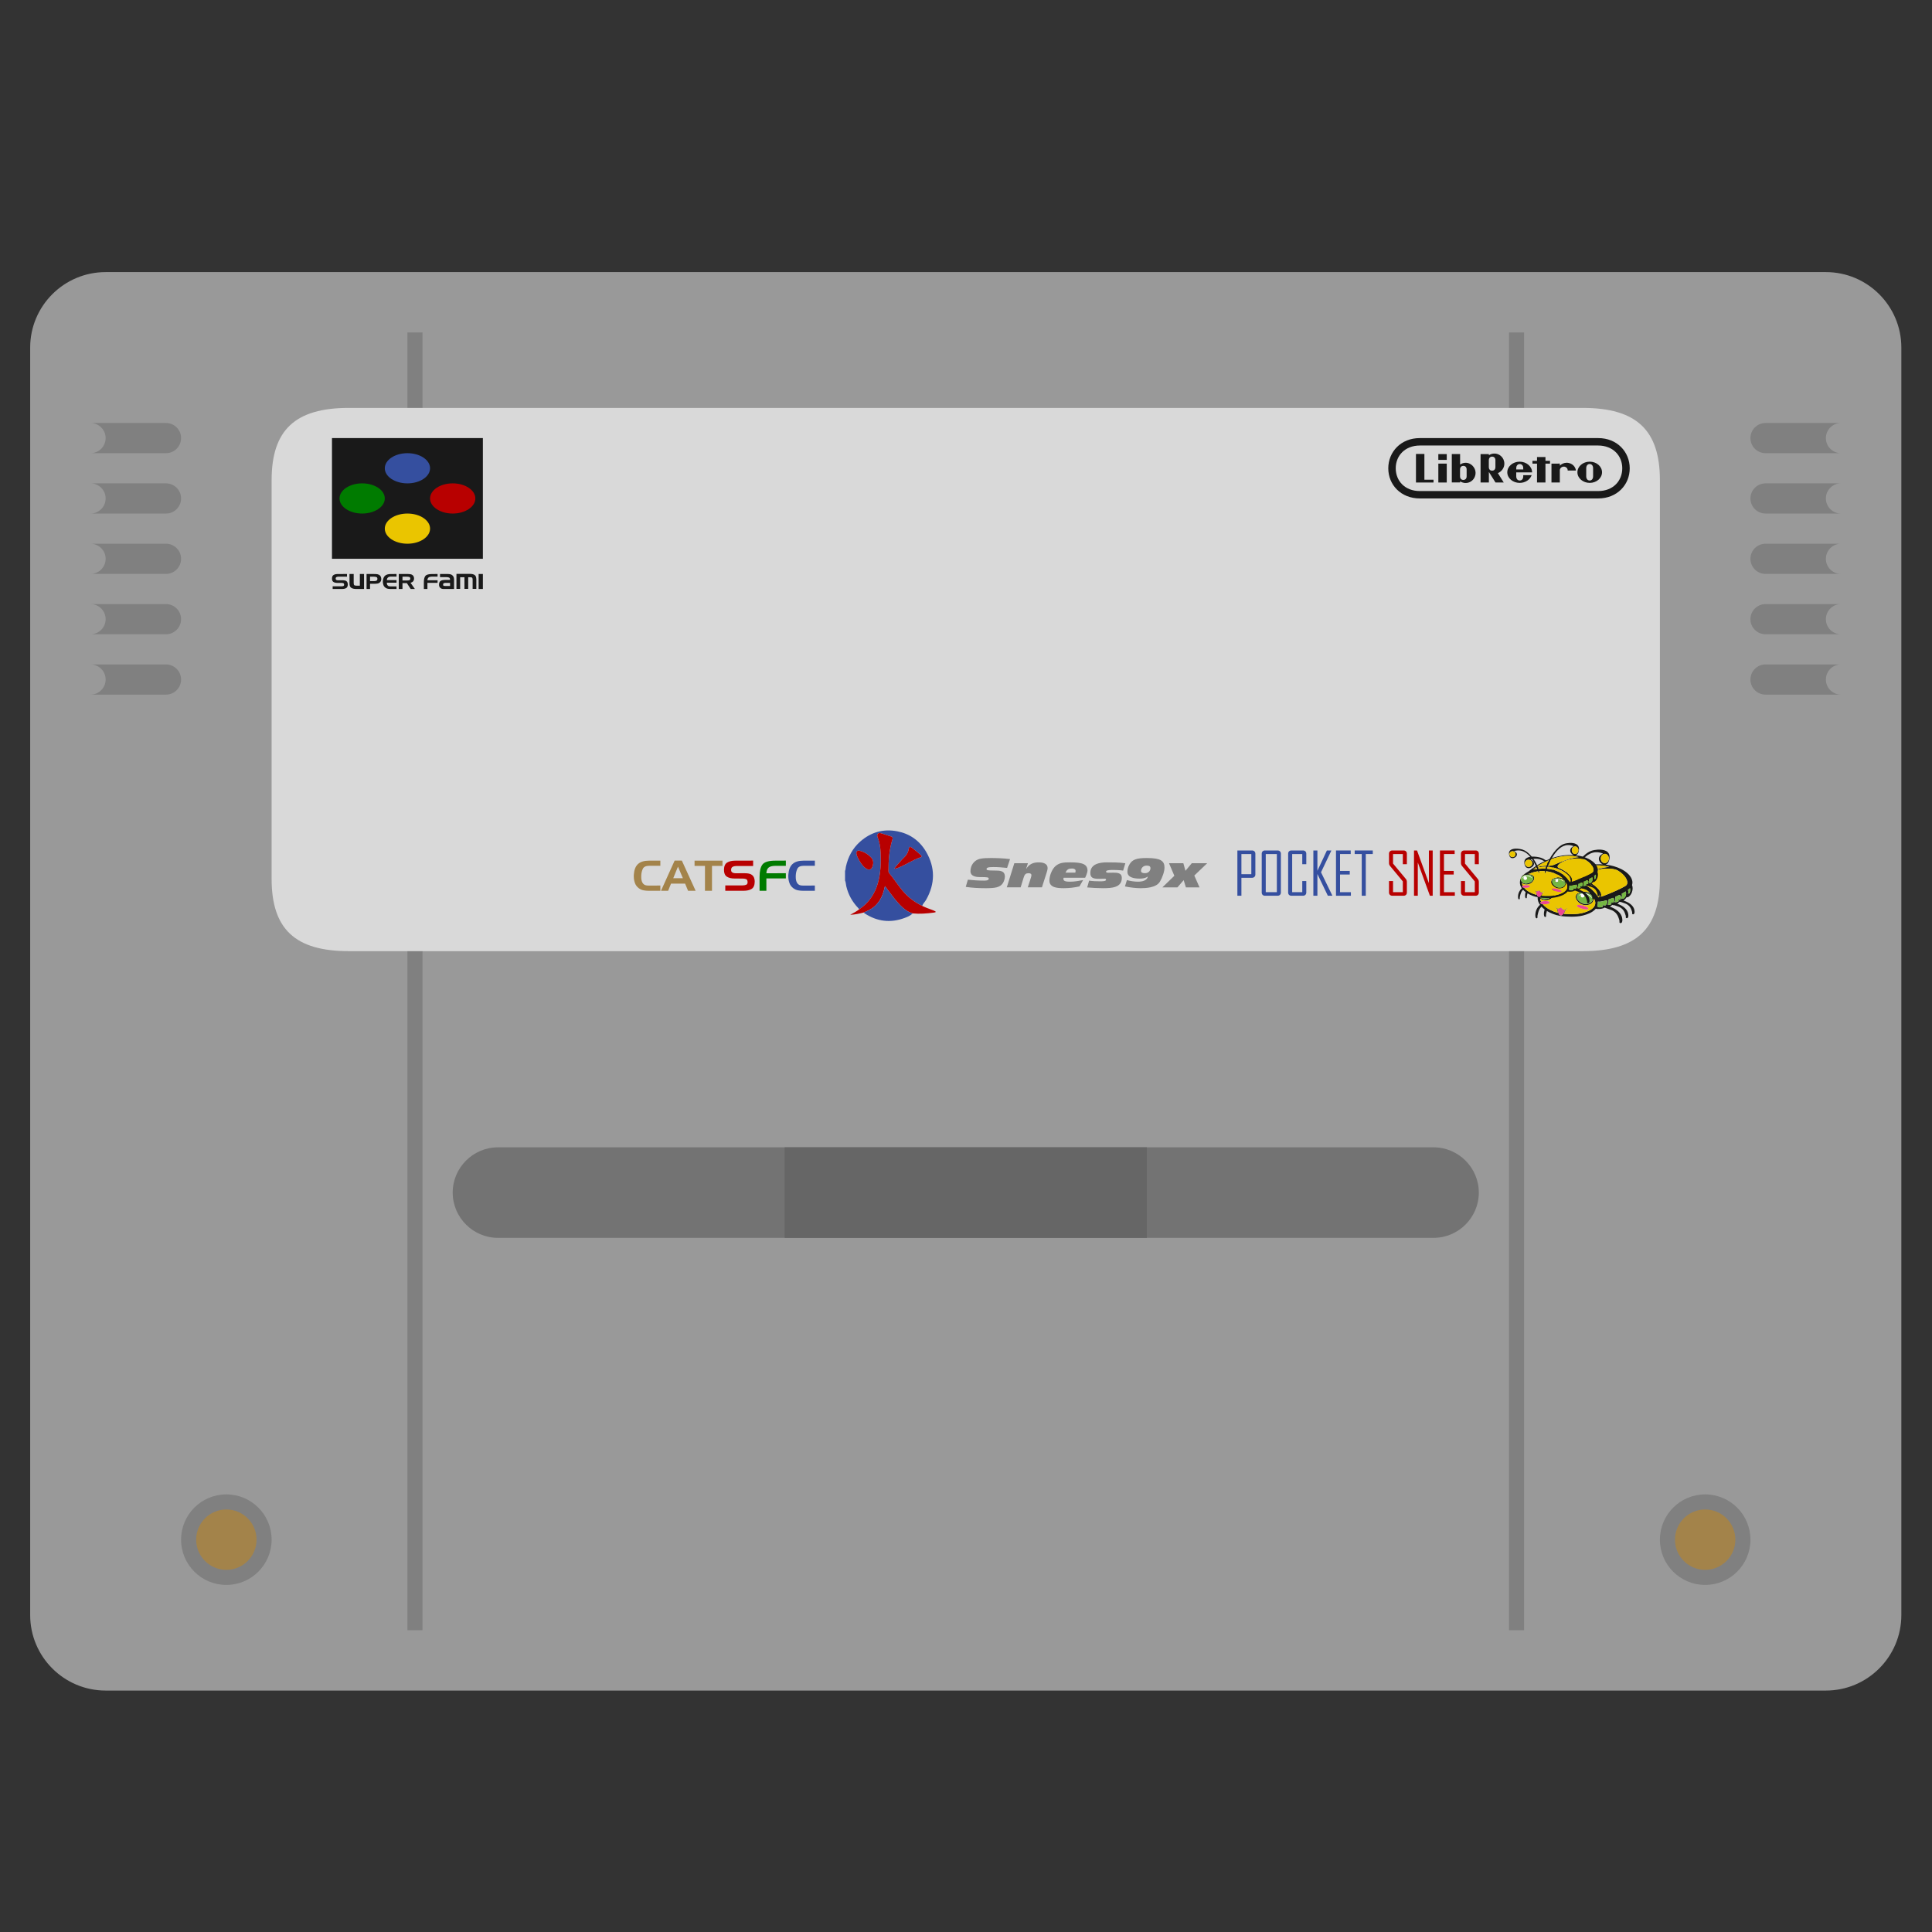 <?xml version="1.0" encoding="UTF-8" standalone="no"?>
<svg
   xmlns:dc="http://purl.org/dc/elements/1.1/"
   xmlns:cc="http://creativecommons.org/ns#"
   xmlns:rdf="http://www.w3.org/1999/02/22-rdf-syntax-ns#"
   xmlns:svg="http://www.w3.org/2000/svg"
   xmlns="http://www.w3.org/2000/svg"
   viewBox="0 0 341.333 341.333"
   height="341.333"
   width="341.333"
   xml:space="preserve"
   id="svg2"
   version="1.1"><rect x="0" y="0" width="341.333" height="341.333" fill="#333333" stroke="none"/><defs
     id="defs6"><clipPath
       id="clipPath18"
       clipPathUnits="userSpaceOnUse"><path
         id="path16"
         d="M 0,256 H 256 V 0 H 0 Z" /></clipPath><clipPath
       id="clipPath26"
       clipPathUnits="userSpaceOnUse"><path
         id="path24"
         d="M 4,220 H 252 V 32 H 4 Z" /></clipPath><clipPath
       id="clipPath156"
       clipPathUnits="userSpaceOnUse"><path
         id="path154"
         d="m 213.05,136.166 h 0.048 v -0.03 h -0.048 z" /></clipPath><clipPath
       id="clipPath172"
       clipPathUnits="userSpaceOnUse"><path
         id="path170"
         d="m 211.676,135.948 h 0.054 v -0.034 h -0.054 z" /></clipPath><clipPath
       id="clipPath500"
       clipPathUnits="userSpaceOnUse"><path
         id="path498"
         d="m 209.048,138.356 h 0.04 v -0.025 h -0.04 z" /></clipPath><clipPath
       id="clipPath516"
       clipPathUnits="userSpaceOnUse"><path
         id="path514"
         d="m 207.919,138.176 h 0.045 v -0.028 h -0.045 z" /></clipPath></defs><g
     transform="matrix(1.333,0,0,-1.333,0,341.333)"
     id="g10"><g
       id="g12"><g
         clip-path="url(#clipPath18)"
         id="g14"><g
           id="g20"><g
             id="g22" /><g
             id="g34"><g
               style="opacity:0.5"
               id="g32"
               clip-path="url(#clipPath26)"><g
                 id="g30"
                 transform="translate(242,220)"><path
                   id="path28"
                   style="fill:#ffffff;fill-opacity:1;fill-rule:nonzero;stroke:none"
                   d="m 0,0 h -40 -2 -144 -2 -40 c -5.514,0 -10,-4.486 -10,-10 v -6 -8 -8 -8 -8 -8 -122 c 0,-5.514 4.486,-10 10,-10 h 40 2 144 2 40 c 5.514,0 10,4.486 10,10 v 122 8 8 8 8 8 6 C 10,-4.486 5.514,0 0,0" /></g></g></g></g><g
           transform="translate(12,210)"
           id="g36"><path
             id="path38"
             style="fill:#999999;fill-opacity:1;fill-rule:nonzero;stroke:none"
             d="m 0,0 v -10 c 1.105,0 2,-0.895 2,-2 0,-1.105 -0.895,-2 -2,-2 v -4 c 1.105,0 2,-0.895 2,-2 0,-1.105 -0.895,-2 -2,-2 v -4 c 1.105,0 2,-0.895 2,-2 0,-1.105 -0.895,-2 -2,-2 v -4 c 1.105,0 2,-0.895 2,-2 0,-1.105 -0.895,-2 -2,-2 v -4 c 1.105,0 2,-0.895 2,-2 0,-1.105 -0.895,-2 -2,-2 v -120 c 0,-2.209 1.791,-4 4,-4 h 224 c 2.209,0 4,1.791 4,4 v 120 c -1.105,0 -2,0.895 -2,2 0,1.105 0.895,2 2,2 v 4 c -1.105,0 -2,0.895 -2,2 0,1.105 0.895,2 2,2 v 4 c -1.105,0 -2,0.895 -2,2 0,1.105 0.895,2 2,2 v 4 c -1.105,0 -2,0.895 -2,2 0,1.105 0.895,2 2,2 v 4 c -1.105,0 -2,0.895 -2,2 0,1.105 0.895,2 2,2 V 0 c 0,1.105 -0.895,2 -2,2 H 2 C 0.895,2 0,1.105 0,0" /></g><path
           id="path40"
           style="fill:#808080;fill-opacity:1;fill-rule:nonzero;stroke:none"
           d="m 56,40 h -2 v 172 h 2 z" /><path
           id="path42"
           style="fill:#808080;fill-opacity:1;fill-rule:nonzero;stroke:none"
           d="m 202,40 h -2 v 172 h 2 z" /><g
           transform="translate(209.778,202)"
           id="g44"><path
             id="path46"
             style="fill:#d9d9d9;fill-opacity:1;fill-rule:nonzero;stroke:none"
             d="m 0,0 h -163.555 c -7.099,0 -10.223,-2.926 -10.223,-9.578 v -52.844 c 0,-6.652 3.123,-9.578 10.223,-9.578 H 0 c 7.099,0 10.222,2.926 10.222,9.578 V -9.578 C 10.222,-2.926 7.1,0 0,0" /></g><g
           transform="translate(190,92)"
           id="g48"><path
             id="path50"
             style="fill:#737373;fill-opacity:1;fill-rule:nonzero;stroke:none"
             d="m 0,0 h -124 c -3.3,0 -6,2.7 -6,6 v 0 c 0,3.3 2.7,6 6,6 H 0 C 3.3,12 6,9.3 6,6 V 6 C 6,2.7 3.3,0 0,0" /></g><path
           id="path52"
           style="fill:#666666;fill-opacity:1;fill-rule:nonzero;stroke:none"
           d="m 152,92 h -48 v 12 h 48 z" /><g
           transform="translate(206.669,135.631)"
           id="g54"><path
             id="path56"
             style="fill:#191919;fill-opacity:1;fill-rule:nonzero;stroke:none"
             d="m 0,0 c -0.078,-0.046 -0.172,-0.051 -0.259,-0.035 0.059,-0.145 0.084,-0.301 0.121,-0.452 0.044,-0.149 0.096,-0.329 0.255,-0.391 0.104,-0.048 0.223,-0.001 0.301,0.074 0.122,0.118 0.197,0.274 0.27,0.425 0.024,0.054 0.049,0.107 0.074,0.161 C 0.65,-0.219 0.541,-0.184 0.445,-0.128 0.351,-0.07 0.33,0.069 0.214,0.097 0.131,0.098 0.069,0.036 0,0 M 6.028,1.052 C 5.724,0.985 5.414,0.885 5.098,0.934 5.126,0.726 5.094,0.513 5.018,0.317 4.979,0.294 5.051,0.263 5.061,0.299 L 5.085,0.285 C 5.111,0.212 5.193,0.185 5.263,0.177 5.445,0.16 5.626,0.199 5.798,0.253 5.757,0.292 5.702,0.329 5.693,0.39 5.699,0.416 5.712,0.439 5.723,0.463 5.848,0.458 5.972,0.438 6.096,0.424 6.265,0.55 6.372,0.766 6.356,0.978 6.354,1.035 6.315,1.092 6.256,1.1 6.178,1.111 6.099,1.082 6.028,1.052 M 6.991,1.392 6.986,1.384 C 6.827,1.336 6.675,1.268 6.517,1.215 6.553,0.984 6.506,0.74 6.394,0.535 6.345,0.504 6.446,0.487 6.426,0.535 6.437,0.535 6.46,0.536 6.471,0.536 6.473,0.494 6.523,0.484 6.558,0.486 6.693,0.497 6.821,0.553 6.939,0.618 6.9,0.649 6.855,0.677 6.83,0.721 6.813,0.753 6.835,0.786 6.842,0.816 6.939,0.813 7.036,0.803 7.131,0.787 7.23,0.904 7.304,1.059 7.274,1.216 7.258,1.292 7.232,1.377 7.162,1.42 7.105,1.451 7.044,1.411 6.991,1.392 M 7.876,1.777 C 7.72,1.706 7.565,1.634 7.409,1.564 7.47,1.313 7.418,1.045 7.288,0.823 7.321,0.843 7.367,0.851 7.392,0.88 7.445,0.846 7.511,0.85 7.569,0.866 7.684,0.897 7.794,0.948 7.893,1.014 7.836,1.056 7.763,1.125 7.826,1.196 7.899,1.188 7.971,1.182 8.043,1.171 8.133,1.293 8.222,1.445 8.186,1.602 8.144,1.701 8.063,1.787 7.957,1.818 7.93,1.804 7.903,1.79 7.876,1.777 M 2.951,2.116 C 2.814,2.096 2.676,2.06 2.554,1.992 2.412,1.89 2.304,1.723 2.311,1.543 2.318,1.369 2.415,1.215 2.526,1.087 2.732,0.862 3.003,0.684 3.307,0.631 3.537,0.596 3.783,0.602 3.994,0.708 4.189,0.803 4.37,0.963 4.423,1.18 4.473,1.373 4.457,1.607 4.303,1.75 4.118,1.922 3.88,2.031 3.634,2.08 3.41,2.128 3.179,2.148 2.951,2.116 M 8.678,2.209 C 8.546,2.129 8.411,2.054 8.275,1.981 8.338,1.736 8.293,1.475 8.193,1.247 8.234,1.274 8.273,1.304 8.309,1.337 8.374,1.269 8.468,1.327 8.533,1.364 8.834,1.55 8.91,1.967 8.802,2.284 8.761,2.258 8.72,2.233 8.678,2.209 m -11.049,0.3 C -2.531,2.417 -2.671,2.27 -2.708,2.084 -2.75,1.863 -2.663,1.625 -2.5,1.471 -2.397,1.37 -2.26,1.311 -2.119,1.284 l 0.001,-0.003 c 0.086,-0.006 0.174,-0.034 0.259,-0.011 0.295,0.009 0.584,0.119 0.819,0.295 0.176,0.134 0.33,0.332 0.331,0.563 C -0.702,2.242 -0.77,2.342 -0.843,2.423 -1,2.586 -1.227,2.66 -1.447,2.686 -1.762,2.719 -2.094,2.67 -2.371,2.509 M 9.287,2.64 C 9.222,2.586 9.157,2.532 9.089,2.484 9.179,2.325 9.143,2.135 9.117,1.965 9.143,1.995 9.169,2.026 9.195,2.057 9.197,2.041 9.202,2.008 9.204,1.991 9.25,2.007 9.296,2.034 9.315,2.081 9.37,2.203 9.397,2.337 9.394,2.471 9.396,2.554 9.366,2.634 9.375,2.716 9.345,2.691 9.315,2.666 9.287,2.64 M 0.237,3.27 C 0.244,3.199 0.246,3.128 0.246,3.057 0.235,3 0.206,2.951 0.166,2.911 0.157,2.957 0.143,3.002 0.127,3.045 0.101,3.112 0.077,3.18 0.052,3.247 -0.456,3.181 -0.955,3.036 -1.419,2.817 -1.427,2.827 -1.442,2.847 -1.45,2.857 -1.485,2.837 -1.52,2.817 -1.555,2.797 -1.417,2.794 -1.281,2.774 -1.147,2.74 -1.036,2.707 -0.926,2.663 -0.828,2.601 l 0.003,10e-4 C -0.769,2.56 -0.716,2.515 -0.668,2.465 -0.542,2.316 -0.522,2.101 -0.596,1.924 -0.731,1.592 -1.011,1.32 -1.348,1.196 -1.482,1.149 -1.621,1.121 -1.762,1.115 -1.922,1.109 -2.081,1.132 -2.233,1.181 -2.342,1.221 -2.445,1.278 -2.537,1.349 -2.523,1.193 -2.48,1.04 -2.41,0.9 -2.473,0.87 -2.557,0.797 -2.501,0.723 c 0.075,-0.079 0.19,-0.1 0.293,-0.12 0.275,-0.339 0.642,-0.588 1.028,-0.783 0.317,-0.161 0.65,-0.288 0.994,-0.375 -0.029,0.091 -0.051,0.185 -0.07,0.28 -0.016,0.084 -0.025,0.17 -0.048,0.253 -0.077,0.06 -0.136,0.14 -0.153,0.237 -0.003,0.066 0.006,0.133 0.04,0.19 C -0.425,0.333 -0.432,0.26 -0.414,0.189 -0.37,0.092 -0.277,0.019 -0.17,0.007 -0.108,0 -0.051,0.031 0.003,0.057 0.07,0.095 0.138,0.138 0.216,0.143 0.303,0.139 0.341,0.049 0.385,-0.013 h 0.002 c 0.087,-0.098 0.217,-0.169 0.351,-0.15 0.07,0.009 0.127,0.052 0.177,0.099 0.043,0.054 0.078,0.114 0.104,0.178 0.004,0 0.011,0.001 0.014,0.002 C 1.03,-0.025 0.931,-0.144 0.807,-0.203 0.795,-0.263 0.776,-0.322 0.757,-0.38 0.709,-0.477 0.658,-0.572 0.595,-0.66 0.567,-0.681 0.606,-0.685 0.619,-0.687 c 0.208,-0.019 0.418,-0.028 0.628,-0.034 0.525,-0.016 1.056,-0.008 1.574,0.092 0.361,0.071 0.716,0.179 1.051,0.332 0.263,0.124 0.517,0.284 0.702,0.511 0.167,0.211 0.241,0.5 0.168,0.763 C 4.682,1.177 4.589,1.365 4.48,1.543 4.513,1.418 4.543,1.29 4.524,1.16 4.517,1.079 4.483,1.005 4.455,0.93 V 0.915 L 4.446,0.914 C 4.356,0.769 4.222,0.654 4.067,0.582 3.544,0.339 2.872,0.474 2.484,0.902 2.317,1.089 2.162,1.32 2.166,1.581 2.17,1.792 2.32,1.969 2.497,2.067 2.795,2.233 3.149,2.274 3.484,2.244 3.631,2.224 3.779,2.194 3.913,2.13 3.96,2.108 4.007,2.088 4.057,2.072 3.924,2.223 3.769,2.35 3.612,2.474 3.569,2.507 3.523,2.535 3.477,2.562 2.82,2.941 2.083,3.175 1.331,3.26 1.308,3.197 1.285,3.135 1.262,3.073 1.24,3.012 1.219,2.95 1.199,2.888 1.147,2.939 1.13,3.01 1.122,3.08 1.125,3.146 1.13,3.212 1.136,3.278 0.837,3.3 0.536,3.297 0.237,3.27 m -0.919,0.352 c -0.036,-0.078 0.095,-0.049 0.139,-0.045 0.151,0.005 0.3,0.029 0.45,0.044 -0.01,0.022 -0.021,0.043 -0.033,0.064 -0.008,0.024 -0.016,0.048 -0.025,0.071 -0.004,0.01 -0.014,0.03 -0.018,0.04 -0.173,-0.051 -0.35,-0.095 -0.513,-0.174 m 0.206,0.165 c 0.09,0.031 0.18,0.064 0.27,0.095 -0.01,0.022 -0.019,0.044 -0.029,0.066 C -0.316,3.896 -0.399,3.846 -0.476,3.787 M 1.613,3.983 C 1.609,3.97 1.6,3.943 1.596,3.93 H 1.593 C 1.584,3.911 1.576,3.892 1.568,3.873 1.559,3.85 1.55,3.827 1.541,3.804 1.535,3.787 1.528,3.771 1.521,3.754 1.509,3.723 1.496,3.691 1.484,3.659 2.13,3.603 2.774,3.457 3.358,3.17 4.088,2.821 4.703,2.253 5.137,1.573 5.163,1.536 5.211,1.462 5.258,1.512 5.318,1.641 5.297,1.791 5.284,1.928 5.251,2.222 5.056,2.463 4.856,2.667 4.545,2.969 4.177,3.206 3.792,3.4 3.113,3.736 2.368,3.937 1.613,3.983 M 0.065,3.861 C 0.068,3.85 0.073,3.829 0.075,3.818 L 0.08,3.819 C 0.09,3.79 0.101,3.76 0.111,3.731 0.121,3.702 0.13,3.673 0.139,3.644 c 0.362,0.032 0.726,0.044 1.089,0.029 0.012,0.04 0.025,0.08 0.037,0.12 0.013,0.041 0.026,0.081 0.04,0.121 H 1.307 C 1.316,3.942 1.325,3.97 1.335,3.997 0.908,3.997 0.482,3.955 0.065,3.861 M -0.029,4.082 C -0.02,4.062 -0.012,4.043 -0.003,4.023 0.007,3.999 0.017,3.975 0.026,3.951 0.471,4.074 0.931,4.142 1.393,4.149 1.413,4.198 1.432,4.246 1.452,4.295 1.48,4.361 1.509,4.426 1.537,4.492 1.583,4.596 1.635,4.698 1.68,4.802 1.728,4.88 1.762,4.967 1.808,5.046 1.168,4.78 0.556,4.452 -0.029,4.082 M 5.327,5.198 C 4.834,5.096 4.351,4.938 3.904,4.704 3.688,4.586 3.472,4.453 3.312,4.262 3.247,4.182 3.191,4.08 3.215,3.975 3.24,3.876 3.33,3.811 3.421,3.775 3.85,3.606 4.257,3.382 4.625,3.103 4.901,2.891 5.159,2.649 5.354,2.359 5.461,2.193 5.561,2.006 5.554,1.803 5.555,1.721 5.509,1.651 5.476,1.579 5.633,1.607 5.781,1.667 5.931,1.72 6.492,1.931 7.043,2.166 7.589,2.413 7.971,2.589 8.353,2.766 8.716,2.98 8.804,3.031 8.89,3.092 8.94,3.183 9.023,3.321 9.023,3.491 8.991,3.644 8.92,3.948 8.736,4.211 8.527,4.438 8.273,4.71 7.97,4.935 7.645,5.113 7.442,5.195 7.227,5.238 7.012,5.271 6.452,5.352 5.88,5.31 5.327,5.198 M 2.326,5.246 C 2.28,5.228 2.229,5.219 2.188,5.19 2.149,5.129 2.119,5.064 2.086,5 1.996,4.832 1.916,4.659 1.834,4.486 1.808,4.429 1.783,4.372 1.758,4.315 H 1.755 C 1.732,4.258 1.708,4.201 1.683,4.145 1.839,4.137 1.997,4.121 2.152,4.146 2.271,4.162 2.386,4.202 2.496,4.247 3.313,4.594 4.132,4.942 4.981,5.203 5.509,5.366 6.052,5.493 6.604,5.536 6.553,5.55 6.502,5.569 6.45,5.576 6.207,5.64 5.958,5.68 5.708,5.708 4.564,5.828 3.405,5.628 2.326,5.246 M -4.308,6.428 C -4.413,6.372 -4.496,6.275 -4.531,6.16 -4.559,6.084 -4.564,6 -4.548,5.92 -4.54,5.884 -4.529,5.847 -4.511,5.814 c 0.084,-0.206 0.331,-0.319 0.544,-0.27 0.193,0.036 0.355,0.203 0.38,0.399 0.023,0.152 -0.034,0.313 -0.148,0.416 -0.15,0.142 -0.393,0.169 -0.573,0.069 M 5.542,6.9 C 5.443,6.648 5.5,6.328 5.714,6.152 5.829,6.055 5.991,6.014 6.137,6.052 6.317,6.097 6.461,6.244 6.52,6.416 6.536,6.457 6.548,6.5 6.554,6.544 6.572,6.644 6.569,6.749 6.537,6.846 6.487,7.076 6.274,7.272 6.032,7.266 5.811,7.268 5.618,7.101 5.542,6.9 M 3.473,6.891 C 2.981,6.468 2.605,5.928 2.285,5.368 3.404,5.75 4.594,5.945 5.777,5.869 5.555,5.964 5.368,6.146 5.283,6.374 5.221,6.54 5.227,6.733 5.313,6.89 5.409,7.067 5.577,7.192 5.755,7.277 5.769,7.281 5.807,7.304 5.773,7.312 5.472,7.433 5.145,7.5 4.82,7.48 4.317,7.454 3.849,7.213 3.473,6.891 M 5.115,7.826 H 5.46 C 5.795,7.801 6.155,7.733 6.408,7.495 6.601,7.32 6.676,7.048 6.66,6.794 6.643,6.53 6.594,6.252 6.431,6.035 6.359,5.937 6.251,5.874 6.137,5.835 6.857,5.755 7.569,5.568 8.217,5.24 8.566,5.062 8.897,4.839 9.172,4.558 9.403,4.318 9.598,4.029 9.667,3.698 9.707,3.51 9.695,3.313 9.636,3.131 9.756,2.837 9.73,2.504 9.633,2.208 9.547,1.943 9.382,1.697 9.146,1.543 9.079,1.498 8.996,1.502 8.919,1.511 8.808,1.344 8.673,1.193 8.518,1.066 8.838,0.968 9.148,0.824 9.414,0.618 9.62,0.457 9.799,0.252 9.895,0.006 9.939,-0.107 9.961,-0.227 9.974,-0.347 V -0.491 C 9.964,-0.561 9.951,-0.636 9.904,-0.692 9.851,-0.758 9.742,-0.773 9.678,-0.714 c -0.03,0.03 -0.02,0.077 -0.021,0.115 0.016,0.147 -0.05,0.284 -0.093,0.421 C 9.474,0.091 9.313,0.342 9.077,0.504 8.85,0.68 8.562,0.735 8.3,0.839 8.198,0.886 8.082,0.873 7.979,0.917 7.892,0.818 7.793,0.729 7.685,0.653 8.038,0.53 8.381,0.36 8.662,0.109 8.905,-0.106 9.093,-0.396 9.137,-0.722 9.155,-0.873 9.173,-1.04 9.096,-1.177 9.044,-1.271 8.884,-1.3 8.822,-1.204 8.793,-1.118 8.832,-1.025 8.805,-0.938 8.734,-0.697 8.658,-0.452 8.513,-0.244 8.379,-0.049 8.189,0.102 7.979,0.21 7.822,0.283 7.655,0.332 7.491,0.39 7.399,0.421 7.307,0.47 7.206,0.458 7.142,0.452 7.083,0.477 7.027,0.503 6.928,0.413 6.816,0.341 6.701,0.273 6.771,0.235 6.849,0.215 6.921,0.184 7.248,0.048 7.562,-0.129 7.822,-0.371 8.064,-0.594 8.257,-0.882 8.323,-1.207 8.357,-1.387 8.38,-1.579 8.32,-1.756 8.296,-1.833 8.232,-1.894 8.152,-1.913 H 8.082 C 8.038,-1.899 7.984,-1.881 7.973,-1.83 7.951,-1.736 7.99,-1.638 7.96,-1.544 7.873,-1.246 7.776,-0.94 7.583,-0.69 7.427,-0.486 7.215,-0.328 6.985,-0.215 6.665,-0.083 6.329,0.007 6.012,0.145 5.736,-0.027 5.401,-0.048 5.084,-0.045 5.001,-0.047 4.918,-0.029 4.84,-0.001 4.618,-0.264 4.324,-0.458 4.015,-0.603 3.723,-0.736 3.417,-0.836 3.106,-0.912 2.617,-1.028 2.112,-1.063 1.61,-1.065 c -0.513,0.011 -1.028,0.022 -1.534,0.113 -0.609,0.103 -1.192,0.334 -1.724,0.645 -0.042,-0.14 -0.073,-0.282 -0.103,-0.425 -0.021,-0.096 0.006,-0.195 -0.011,-0.291 -0.014,-0.079 -0.12,-0.107 -0.177,-0.056 -0.078,0.067 -0.089,0.178 -0.1,0.274 -0.014,0.236 0.02,0.474 0.09,0.7 -0.149,0.113 -0.292,0.237 -0.416,0.377 -0.131,-0.128 -0.237,-0.28 -0.311,-0.447 -0.103,-0.23 -0.159,-0.477 -0.212,-0.722 -0.022,-0.101 0.007,-0.205 -0.013,-0.306 -0.018,-0.083 -0.138,-0.098 -0.19,-0.037 -0.071,0.08 -0.08,0.193 -0.088,0.295 -0.008,0.309 0.05,0.623 0.191,0.9 0.105,0.21 0.254,0.397 0.425,0.557 -0.217,0.287 -0.332,0.649 -0.31,1.009 0.004,0.117 0.03,0.231 0.053,0.345 0.067,0.156 0.108,0.324 0.19,0.474 0.074,0.092 0.127,0.209 0.233,0.269 0.122,0.039 0.195,0.153 0.295,0.226 0.122,0.086 0.241,0.175 0.371,0.249 0.079,0.047 0.165,0.084 0.238,0.143 0.382,0.308 0.78,0.599 1.192,0.865 -0.173,0.369 -0.365,0.731 -0.592,1.069 -0.246,0.365 -0.532,0.708 -0.883,0.976 -0.317,0.246 -0.696,0.42 -1.097,0.466 C -3.195,6.644 -3.523,6.601 -3.832,6.505 -3.67,6.431 -3.505,6.335 -3.412,6.177 -3.329,6.041 -3.341,5.86 -3.424,5.727 -3.544,5.531 -3.761,5.402 -3.987,5.372 -4.153,5.349 -4.333,5.402 -4.446,5.529 -4.571,5.667 -4.615,5.857 -4.634,6.037 v 0.21 c 0.025,0.17 0.112,0.332 0.254,0.431 0.247,0.177 0.562,0.213 0.858,0.223 0.364,0 0.73,-0.047 1.079,-0.153 0.487,-0.16 0.893,-0.496 1.241,-0.864 0.454,-0.49 0.818,-1.059 1.108,-1.659 0.635,0.394 1.303,0.736 2.001,1.004 0.398,0.702 0.866,1.38 1.479,1.913 0.254,0.216 0.536,0.408 0.852,0.522 0.282,0.098 0.58,0.139 0.877,0.162" /></g><g
           transform="translate(216.044,138.347)"
           id="g58"><path
             id="path60"
             style="fill:#74b743;fill-opacity:1;fill-rule:nonzero;stroke:none"
             d="m 0,0 c -0.03,-0.025 -0.059,-0.051 -0.088,-0.077 -0.065,-0.053 -0.129,-0.107 -0.198,-0.156 0.09,-0.158 0.055,-0.348 0.029,-0.519 0.026,0.031 0.051,0.062 0.077,0.093 0.003,-0.017 0.007,-0.05 0.009,-0.066 0.047,0.016 0.092,0.042 0.111,0.09 0.055,0.121 0.083,0.256 0.08,0.39 C 0.022,-0.163 -0.008,-0.083 0,0" /></g><g
           transform="translate(215.348,137.84)"
           id="g62"><path
             id="path64"
             style="fill:#74b743;fill-opacity:1;fill-rule:nonzero;stroke:none"
             d="m 0,0 c -0.132,-0.08 -0.267,-0.155 -0.403,-0.228 0.063,-0.244 0.017,-0.506 -0.082,-0.734 0.04,0.028 0.079,0.058 0.116,0.09 0.065,-0.068 0.159,-0.01 0.224,0.028 0.3,0.185 0.377,0.602 0.269,0.919 C 0.083,0.049 0.042,0.024 0,0" /></g><g
           transform="translate(214.713,136.802)"
           id="g66"><path
             id="path68"
             style="fill:#74b743;fill-opacity:1;fill-rule:nonzero;stroke:none"
             d="M 0,0 C 0.09,0.122 0.178,0.274 0.143,0.431 0.101,0.53 0.019,0.616 -0.086,0.647 -0.114,0.633 -0.14,0.619 -0.168,0.606 -0.323,0.535 -0.478,0.463 -0.634,0.393 c 0.06,-0.252 0.008,-0.519 -0.121,-0.741 0.033,0.02 0.079,0.028 0.104,0.057 0.053,-0.034 0.118,-0.03 0.177,-0.014 0.115,0.031 0.225,0.082 0.324,0.148 -0.057,0.042 -0.13,0.111 -0.067,0.182 C -0.145,0.017 -0.072,0.011 0,0" /></g><g
           transform="translate(213.831,137.051)"
           id="g70"><path
             id="path72"
             style="fill:#74b743;fill-opacity:1;fill-rule:nonzero;stroke:none"
             d="m 0,0 c -0.057,0.031 -0.117,-0.009 -0.171,-0.028 l -0.004,-0.008 c -0.16,-0.048 -0.312,-0.116 -0.47,-0.169 0.036,-0.231 -0.011,-0.475 -0.123,-0.68 0.008,0 0.024,0 0.032,0 0.012,0.001 0.034,0.001 0.045,0.002 0.003,-0.042 0.053,-0.053 0.087,-0.051 0.135,0.011 0.263,0.067 0.381,0.132 -0.038,0.032 -0.084,0.059 -0.109,0.103 -0.016,0.032 0.005,0.065 0.013,0.095 0.097,-0.003 0.193,-0.013 0.288,-0.028 0.099,0.117 0.173,0.272 0.144,0.428 C 0.097,-0.128 0.07,-0.043 0,0" /></g><g
           transform="translate(212.925,136.731)"
           id="g74"><path
             id="path76"
             style="fill:#74b743;fill-opacity:1;fill-rule:nonzero;stroke:none"
             d="m 0,0 c -0.078,0.011 -0.157,-0.018 -0.228,-0.048 -0.304,-0.068 -0.614,-0.168 -0.93,-0.118 0.028,-0.208 -0.004,-0.422 -0.079,-0.618 0.01,-0.004 0.032,-0.013 0.042,-0.017 l 0.025,-0.014 c 0.025,-0.073 0.107,-0.1 0.178,-0.108 0.181,-0.018 0.362,0.022 0.535,0.076 -0.042,0.039 -0.097,0.076 -0.105,0.137 0.006,0.026 0.018,0.049 0.03,0.073 0.125,-0.005 0.248,-0.025 0.372,-0.04 0.169,0.127 0.276,0.342 0.26,0.555 C 0.098,-0.065 0.059,-0.008 0,0" /></g><g
           transform="translate(204.514,138.129)"
           id="g78"><path
             id="path80"
             style="fill:#ffffff;fill-opacity:1;fill-rule:nonzero;stroke:none"
             d="M 0,0 C 0.266,0.124 0.582,0.102 0.846,-0.015 1.014,-0.089 1.174,-0.21 1.238,-0.387 1.127,-0.311 1.022,-0.224 0.901,-0.163 0.666,-0.037 0.382,0.016 0.124,-0.07 0.248,-0.076 0.374,-0.14 0.416,-0.263 0.429,-0.312 0.435,-0.363 0.437,-0.414 0.412,-0.527 0.33,-0.618 0.22,-0.655 0.136,-0.663 0.044,-0.66 -0.025,-0.606 c -0.073,0.047 -0.109,0.13 -0.126,0.212 0,0.084 0.033,0.162 0.075,0.233 C -0.219,-0.252 -0.332,-0.38 -0.429,-0.517 -0.361,-0.298 -0.211,-0.099 0,0" /></g><g
           transform="translate(209.751,137.674)"
           id="g82"><path
             id="path84"
             style="fill:#ffffff;fill-opacity:1;fill-rule:nonzero;stroke:none"
             d="M 0,0 C 0.317,0.06 0.649,-0.037 0.912,-0.216 1.072,-0.327 1.221,-0.482 1.254,-0.681 1.06,-0.46 0.831,-0.256 0.549,-0.156 0.416,-0.109 0.275,-0.09 0.134,-0.094 0.228,-0.168 0.284,-0.296 0.233,-0.412 0.224,-0.433 0.214,-0.453 0.203,-0.473 0.139,-0.552 0.036,-0.576 -0.061,-0.565 c -0.055,0.011 -0.1,0.048 -0.139,0.086 -0.072,0.086 -0.063,0.206 -0.023,0.303 C -0.35,-0.232 -0.462,-0.314 -0.569,-0.402 -0.449,-0.195 -0.236,-0.043 0,0" /></g><g
           transform="translate(212.383,141.783)"
           id="g86"><path
             id="path88"
             style="fill:#eac500;fill-opacity:1;fill-rule:nonzero;stroke:none"
             d="M 0,0 C 0.115,-0.097 0.277,-0.138 0.424,-0.1 0.603,-0.055 0.747,0.092 0.806,0.264 0.822,0.305 0.834,0.348 0.84,0.392 0.858,0.492 0.855,0.597 0.823,0.694 0.774,0.924 0.56,1.12 0.319,1.114 0.097,1.116 -0.096,0.949 -0.171,0.748 -0.271,0.496 -0.214,0.176 0,0" /></g><g
           transform="translate(202.934,141.99)"
           id="g90"><path
             id="path92"
             style="fill:#eac500;fill-opacity:1;fill-rule:nonzero;stroke:none"
             d="m 0,0 c -0.15,0.143 -0.393,0.17 -0.572,0.07 -0.106,-0.057 -0.188,-0.154 -0.224,-0.269 -0.028,-0.076 -0.033,-0.16 -0.017,-0.239 0.009,-0.037 0.02,-0.074 0.038,-0.107 0.083,-0.206 0.33,-0.319 0.543,-0.27 0.194,0.036 0.355,0.204 0.38,0.4 C 0.171,-0.264 0.114,-0.103 0,0" /></g><g
           transform="translate(208.424,139.946)"
           id="g94"><path
             id="path96"
             style="fill:#eac500;fill-opacity:1;fill-rule:nonzero;stroke:none"
             d="m 0,0 c -0.023,-0.057 -0.047,-0.113 -0.072,-0.17 0.157,-0.008 0.314,-0.023 0.469,0.001 0.119,0.016 0.234,0.056 0.344,0.101 0.817,0.347 1.636,0.695 2.485,0.956 0.529,0.163 1.071,0.29 1.623,0.333 C 4.798,1.236 4.748,1.254 4.695,1.261 4.452,1.326 4.203,1.365 3.953,1.393 2.809,1.513 1.65,1.314 0.572,0.932 0.525,0.913 0.474,0.904 0.433,0.875 0.394,0.814 0.364,0.749 0.331,0.685 0.241,0.517 0.161,0.344 0.08,0.171 0.054,0.114 0.028,0.057 0.003,0 Z" /></g><g
           transform="translate(215.661,139.275)"
           id="g98"><path
             id="path100"
             style="fill:#eac500;fill-opacity:1;fill-rule:nonzero;stroke:none"
             d="M 0,0 C -0.071,0.304 -0.256,0.567 -0.464,0.794 -0.718,1.066 -1.021,1.291 -1.347,1.469 -1.549,1.55 -1.765,1.594 -1.98,1.627 -2.54,1.708 -3.112,1.666 -3.664,1.554 -4.157,1.451 -4.641,1.294 -5.087,1.06 -5.303,0.941 -5.52,0.809 -5.679,0.617 -5.745,0.538 -5.8,0.436 -5.777,0.33 c 0.026,-0.098 0.116,-0.163 0.206,-0.199 0.429,-0.169 0.837,-0.393 1.204,-0.672 0.276,-0.212 0.535,-0.454 0.729,-0.745 0.108,-0.165 0.208,-0.352 0.201,-0.555 0,-0.082 -0.045,-0.152 -0.079,-0.224 0.157,0.028 0.306,0.088 0.455,0.141 0.561,0.21 1.113,0.446 1.658,0.692 0.382,0.177 0.765,0.354 1.128,0.568 0.087,0.051 0.174,0.112 0.224,0.203 C 0.032,-0.323 0.031,-0.153 0,0" /></g><g
           transform="translate(206.696,139.582)"
           id="g102"><path
             id="path104"
             style="fill:#eac500;fill-opacity:1;fill-rule:nonzero;stroke:none"
             d="m 0,0 c 0.445,0.123 0.905,0.191 1.366,0.198 0.02,0.049 0.04,0.097 0.06,0.146 C 1.454,0.41 1.482,0.476 1.51,0.541 1.557,0.645 1.608,0.747 1.654,0.851 1.701,0.929 1.736,1.016 1.781,1.096 1.142,0.83 0.53,0.501 -0.055,0.132 -0.047,0.112 -0.038,0.092 -0.03,0.072 -0.02,0.048 -0.01,0.024 0,0" /></g><g
           transform="translate(206.749,139.451)"
           id="g106"><path
             id="path108"
             style="fill:#eac500;fill-opacity:1;fill-rule:nonzero;stroke:none"
             d="m 0,0 c 0.01,-0.029 0.021,-0.059 0.032,-0.089 0.009,-0.029 0.018,-0.058 0.027,-0.087 0.362,0.033 0.726,0.045 1.089,0.03 0.013,0.04 0.025,0.08 0.037,0.12 0.013,0.04 0.027,0.081 0.04,0.121 h 0.002 c 0.01,0.028 0.019,0.055 0.028,0.083 -0.427,0 -0.853,-0.042 -1.27,-0.136 0.003,-0.011 0.008,-0.032 0.01,-0.043 z" /></g><g
           transform="translate(211.525,138.298)"
           id="g110"><path
             id="path112"
             style="fill:#eac500;fill-opacity:1;fill-rule:nonzero;stroke:none"
             d="M 0,0 C -0.31,0.303 -0.678,0.539 -1.064,0.734 -1.742,1.069 -2.487,1.27 -3.243,1.316 -3.247,1.303 -3.255,1.276 -3.259,1.263 H -3.263 C -3.271,1.244 -3.279,1.226 -3.287,1.207 -3.296,1.184 -3.305,1.16 -3.314,1.137 -3.321,1.121 -3.328,1.104 -3.335,1.087 -3.347,1.056 -3.359,1.024 -3.372,0.993 c 0.646,-0.056 1.29,-0.203 1.875,-0.489 0.729,-0.35 1.345,-0.918 1.779,-1.598 0.025,-0.036 0.073,-0.11 0.12,-0.061 0.061,0.129 0.039,0.279 0.027,0.416 C 0.395,-0.445 0.2,-0.204 0,0" /></g><g
           transform="translate(206.435,139.579)"
           id="g114"><path
             id="path116"
             style="fill:#eac500;fill-opacity:1;fill-rule:nonzero;stroke:none"
             d="m 0,0 c -0.081,-0.052 -0.164,-0.103 -0.241,-0.161 0.09,0.03 0.18,0.063 0.27,0.094 C 0.019,-0.044 0.009,-0.022 0,0" /></g><g
           transform="translate(204.273,138.24)"
           id="g118"><path
             id="path120"
             style="fill:#eac500;fill-opacity:1;fill-rule:nonzero;stroke:none"
             d="M 0,0 C 0.122,0.039 0.195,0.153 0.295,0.226 0.19,0.159 0.096,0.078 0,0" /></g><g
           transform="translate(204.04,137.971)"
           id="g122"><path
             id="path124"
             style="fill:#eac500;fill-opacity:1;fill-rule:nonzero;stroke:none"
             d="M 0,0 C -0.102,-0.139 -0.173,-0.302 -0.19,-0.474 -0.123,-0.318 -0.082,-0.15 0,0" /></g><g
           transform="translate(210.232,135.538)"
           id="g126"><path
             id="path128"
             style="fill:#eac500;fill-opacity:1;fill-rule:nonzero;stroke:none"
             d="m 0,0 c -0.266,0.011 -0.528,0.074 -0.777,0.165 -0.135,0.052 -0.271,0.11 -0.384,0.202 -0.039,0.034 -0.086,0.08 -0.072,0.137 0.034,0.056 0.107,0.066 0.167,0.072 0.205,0.015 0.41,-0.024 0.608,-0.074 C -0.249,0.446 -0.04,0.375 0.143,0.257 0.204,0.221 0.249,0.166 0.288,0.108 0.242,-0.007 0.102,0.006 0,0 M 0.918,1.636 C 0.951,1.512 0.981,1.383 0.962,1.253 0.955,1.172 0.921,1.098 0.893,1.023 V 1.008 H 0.884 C 0.794,0.862 0.66,0.747 0.505,0.675 -0.018,0.432 -0.69,0.567 -1.078,0.995 -1.245,1.183 -1.4,1.413 -1.396,1.674 c 0.004,0.211 0.154,0.388 0.331,0.486 0.298,0.167 0.652,0.207 0.987,0.177 C 0.069,2.317 0.217,2.288 0.351,2.223 0.398,2.201 0.446,2.182 0.495,2.165 0.362,2.316 0.207,2.444 0.05,2.567 0.007,2.6 -0.039,2.628 -0.085,2.655 -0.742,3.034 -1.479,3.268 -2.231,3.353 -2.254,3.291 -2.277,3.228 -2.3,3.166 -2.322,3.105 -2.343,3.043 -2.363,2.981 -2.415,3.032 -2.432,3.103 -2.44,3.173 -2.437,3.24 -2.432,3.305 -2.426,3.371 -2.725,3.393 -3.026,3.39 -3.325,3.363 -3.318,3.292 -3.316,3.221 -3.316,3.15 -3.327,3.093 -3.356,3.044 -3.396,3.004 -3.405,3.05 -3.419,3.095 -3.435,3.138 -3.461,3.206 -3.485,3.273 -3.51,3.341 -4.018,3.274 -4.517,3.129 -4.981,2.91 -4.989,2.92 -5.004,2.94 -5.011,2.95 -5.047,2.93 -5.082,2.91 -5.117,2.89 -4.979,2.887 -4.843,2.867 -4.709,2.833 -4.597,2.8 -4.488,2.756 -4.39,2.694 l 0.003,10e-4 C -4.331,2.654 -4.278,2.608 -4.23,2.558 -4.104,2.409 -4.084,2.194 -4.158,2.017 -4.293,1.685 -4.573,1.414 -4.91,1.289 -5.044,1.242 -5.183,1.214 -5.324,1.208 c -0.16,-0.006 -0.319,0.017 -0.471,0.066 -0.109,0.04 -0.212,0.097 -0.304,0.168 0.014,-0.156 0.057,-0.309 0.127,-0.449 0.082,0.04 0.171,0.063 0.26,0.081 0.15,0.026 0.302,0.031 0.454,0.023 0.116,-0.011 0.236,-0.028 0.342,-0.08 C -4.875,0.995 -4.829,0.962 -4.828,0.911 -4.833,0.844 -4.899,0.81 -4.95,0.78 -5.088,0.72 -5.238,0.696 -5.387,0.681 -5.515,0.678 -5.643,0.677 -5.77,0.696 c 0.275,-0.338 0.643,-0.588 1.028,-0.783 0.317,-0.161 0.65,-0.288 0.994,-0.375 -0.029,0.092 -0.051,0.186 -0.07,0.28 -0.016,0.084 -0.025,0.17 -0.048,0.253 -0.077,0.061 -0.136,0.14 -0.153,0.238 -0.003,0.065 0.006,0.132 0.04,0.189 -0.007,-0.072 -0.015,-0.145 0.003,-0.216 0.044,-0.097 0.137,-0.17 0.244,-0.182 0.062,-0.007 0.119,0.024 0.173,0.05 0.067,0.038 0.135,0.082 0.213,0.087 0.087,-0.005 0.125,-0.095 0.169,-0.156 L -3.175,0.08 c 0.087,-0.097 0.217,-0.169 0.351,-0.15 0.07,0.009 0.127,0.052 0.177,0.099 0.043,0.054 0.078,0.114 0.104,0.178 0.004,0 0.011,0.002 0.014,0.002 -0.003,-0.141 -0.102,-0.26 -0.226,-0.319 -0.011,-0.06 -0.031,-0.119 -0.049,-0.177 -0.049,-0.097 -0.1,-0.192 -0.163,-0.28 -0.028,-0.021 0.011,-0.025 0.024,-0.027 0.208,-0.019 0.418,-0.028 0.628,-0.034 0.525,-0.016 1.056,-0.008 1.574,0.092 0.361,0.071 0.716,0.179 1.051,0.332 C 0.573,-0.08 0.827,0.08 1.012,0.307 1.179,0.518 1.253,0.807 1.18,1.07 1.12,1.27 1.027,1.458 0.918,1.636" /></g><g
           transform="translate(206.126,139.208)"
           id="g130"><path
             id="path132"
             style="fill:#eac500;fill-opacity:1;fill-rule:nonzero;stroke:none"
             d="M 0,0 C 0.151,0.005 0.3,0.029 0.45,0.044 0.44,0.066 0.429,0.087 0.417,0.108 0.409,0.132 0.401,0.156 0.393,0.179 0.388,0.189 0.378,0.209 0.374,0.219 0.201,0.168 0.024,0.124 -0.138,0.045 -0.175,-0.033 -0.044,-0.004 0,0" /></g><g
           transform="translate(205.415,137.966)"
           id="g134"><path
             id="path136"
             style="fill:#74b743;fill-opacity:1;fill-rule:nonzero;stroke:none"
             d="m 0,0 c -0.235,0.126 -0.518,0.18 -0.776,0.094 0.124,-0.007 0.249,-0.07 0.292,-0.193 0.012,-0.05 0.018,-0.101 0.02,-0.152 -0.025,-0.112 -0.107,-0.204 -0.216,-0.241 -0.084,-0.008 -0.176,-0.004 -0.246,0.049 -0.073,0.047 -0.109,0.13 -0.125,0.212 -0.001,0.084 0.032,0.162 0.074,0.233 -0.143,-0.091 -0.255,-0.219 -0.353,-0.356 0.068,0.22 0.219,0.419 0.429,0.517 0.266,0.125 0.583,0.103 0.847,-0.015 C 0.113,0.074 0.273,-0.046 0.337,-0.223 0.226,-0.147 0.121,-0.061 0,0 m -0.192,0.352 c -0.315,0.033 -0.647,-0.017 -0.924,-0.177 -0.16,-0.093 -0.3,-0.239 -0.337,-0.425 -0.042,-0.222 0.045,-0.46 0.208,-0.614 0.103,-0.101 0.24,-0.16 0.381,-0.186 l 0.001,-0.004 c 0.086,-0.006 0.174,-0.033 0.259,-0.01 0.294,0.008 0.584,0.119 0.819,0.294 0.176,0.135 0.33,0.332 0.331,0.563 C 0.553,-0.093 0.485,0.007 0.412,0.088 0.255,0.252 0.028,0.326 -0.192,0.352" /></g><g
           transform="translate(210.3,137.518)"
           id="g138"><path
             id="path140"
             style="fill:#74b743;fill-opacity:1;fill-rule:nonzero;stroke:none"
             d="m 0,0 c -0.133,0.048 -0.274,0.066 -0.415,0.062 0.093,-0.074 0.15,-0.202 0.099,-0.317 -0.009,-0.021 -0.02,-0.042 -0.031,-0.062 -0.063,-0.079 -0.166,-0.103 -0.263,-0.092 -0.055,0.011 -0.1,0.049 -0.14,0.087 -0.071,0.085 -0.062,0.205 -0.023,0.303 -0.127,-0.057 -0.238,-0.139 -0.345,-0.226 0.12,0.207 0.333,0.358 0.569,0.401 C -0.232,0.217 0.1,0.119 0.363,-0.06 0.523,-0.171 0.672,-0.325 0.704,-0.525 0.51,-0.303 0.282,-0.099 0,0 M 0.673,-0.137 C 0.488,0.035 0.249,0.144 0.003,0.194 -0.22,0.241 -0.452,0.262 -0.679,0.23 -0.816,0.209 -0.955,0.174 -1.077,0.106 c -0.142,-0.102 -0.249,-0.27 -0.242,-0.449 0.007,-0.174 0.104,-0.329 0.215,-0.456 0.206,-0.225 0.477,-0.403 0.781,-0.456 0.229,-0.035 0.475,-0.029 0.686,0.077 0.195,0.094 0.377,0.254 0.43,0.472 0.049,0.192 0.033,0.427 -0.12,0.569" /></g><g
           transform="translate(204.519,136.612)"
           id="g142"><path
             id="path144"
             style="fill:#ed4792;fill-opacity:1;fill-rule:nonzero;stroke:none"
             d="M 0,0 C 0.15,0.027 0.302,0.032 0.454,0.023 0.57,0.013 0.69,-0.004 0.796,-0.057 0.837,-0.078 0.883,-0.112 0.884,-0.163 0.879,-0.229 0.813,-0.264 0.762,-0.294 0.624,-0.354 0.474,-0.377 0.325,-0.392 0.197,-0.396 0.069,-0.396 -0.058,-0.377 c -0.103,0.02 -0.218,0.04 -0.293,0.119 -0.056,0.075 0.028,0.147 0.091,0.177 0.082,0.04 0.171,0.064 0.26,0.081" /></g><g
           transform="translate(208.998,136.042)"
           id="g146"><path
             id="path148"
             style="fill:#ed4792;fill-opacity:1;fill-rule:nonzero;stroke:none"
             d="M 0,0 C 0.034,0.057 0.107,0.066 0.167,0.073 0.372,0.087 0.577,0.049 0.776,-0.001 0.985,-0.058 1.193,-0.129 1.376,-0.246 1.437,-0.282 1.483,-0.337 1.521,-0.395 1.475,-0.511 1.335,-0.497 1.233,-0.504 0.968,-0.493 0.706,-0.43 0.457,-0.339 0.321,-0.286 0.185,-0.228 0.072,-0.136 0.034,-0.102 -0.014,-0.057 0,0" /></g><g
           id="g150"><g
             id="g152" /><g
             id="g164"><g
               style="opacity:0.54"
               id="g162"
               clip-path="url(#clipPath156)"><g
                 id="g160"
                 transform="translate(213.096,136.166)"><path
                   id="path158"
                   style="fill:#192112;fill-opacity:1;fill-rule:nonzero;stroke:none"
                   d="M 0,0 C 0.02,-0.048 -0.081,-0.031 -0.032,0 -0.024,0 -0.008,0 0,0" /></g></g></g></g><g
           id="g166"><g
             id="g168" /><g
             id="g180"><g
               style="opacity:0.39"
               id="g178"
               clip-path="url(#clipPath172)"><g
                 id="g176"
                 transform="translate(211.73,135.93)"><path
                   id="path174"
                   style="fill:#283719;fill-opacity:1;fill-rule:nonzero;stroke:none"
                   d="M 0,0 C -0.01,-0.036 -0.082,-0.005 -0.042,0.018 -0.032,0.013 -0.01,0.004 0,0" /></g></g></g></g><g
           transform="translate(207.114,135.503)"
           id="g182"><path
             id="path184"
             style="fill:#ed4792;fill-opacity:1;fill-rule:nonzero;stroke:none"
             d="M 0,0 C -0.094,0.058 -0.115,0.197 -0.231,0.225 -0.314,0.226 -0.376,0.164 -0.445,0.128 -0.523,0.082 -0.617,0.077 -0.704,0.093 c 0.059,-0.146 0.084,-0.301 0.121,-0.452 0.044,-0.149 0.096,-0.329 0.255,-0.391 0.104,-0.048 0.223,-0.001 0.301,0.074 0.122,0.118 0.197,0.274 0.27,0.425 0.025,0.054 0.049,0.107 0.074,0.161 C 0.205,-0.091 0.096,-0.056 0,0" /></g><g
           transform="translate(30,58)"
           id="g186"><path
             id="path188"
             style="fill:#808080;fill-opacity:1;fill-rule:nonzero;stroke:none"
             d="m 0,0 c -3.314,0 -6,-2.686 -6,-6 0,-3.314 2.686,-6 6,-6 3.314,0 6,2.686 6,6 0,3.314 -2.686,6 -6,6" /></g><g
           transform="translate(30,56)"
           id="g190"><path
             id="path192"
             style="fill:#a3834a;fill-opacity:1;fill-rule:nonzero;stroke:none"
             d="m 0,0 c 2.209,0 4,-1.791 4,-4 0,-2.209 -1.791,-4 -4,-4 -2.209,0 -4,1.791 -4,4 0,2.209 1.791,4 4,4" /></g><g
           transform="translate(226,58)"
           id="g194"><path
             id="path196"
             style="fill:#808080;fill-opacity:1;fill-rule:nonzero;stroke:none"
             d="m 0,0 c -3.314,0 -6,-2.686 -6,-6 0,-3.314 2.686,-6 6,-6 3.314,0 6,2.686 6,6 0,3.314 -2.686,6 -6,6" /></g><g
           transform="translate(226,56)"
           id="g198"><path
             id="path200"
             style="fill:#a3834a;fill-opacity:1;fill-rule:nonzero;stroke:none"
             d="m 0,0 c 2.209,0 4,-1.791 4,-4 0,-2.209 -1.791,-4 -4,-4 -2.209,0 -4,1.791 -4,4 0,2.209 1.791,4 4,4" /></g><path
           id="path202"
           style="fill:#191919;fill-opacity:1;fill-rule:nonzero;stroke:none"
           d="M 64,182 H 44 v 16 h 20 z" /><g
           transform="translate(63,190)"
           id="g204"><path
             id="path206"
             style="fill:#b80000;fill-opacity:1;fill-rule:nonzero;stroke:none"
             d="m 0,0 c 0,-1.105 -1.343,-2 -3,-2 -1.657,0 -3,0.895 -3,2 0,1.105 1.343,2 3,2 1.657,0 3,-0.895 3,-2" /></g><g
           transform="translate(51,190)"
           id="g208"><path
             id="path210"
             style="fill:#007b00;fill-opacity:1;fill-rule:nonzero;stroke:none"
             d="m 0,0 c 0,-1.105 -1.343,-2 -3,-2 -1.657,0 -3,0.895 -3,2 0,1.105 1.343,2 3,2 1.657,0 3,-0.895 3,-2" /></g><g
           transform="translate(57,194)"
           id="g212"><path
             id="path214"
             style="fill:#354f9f;fill-opacity:1;fill-rule:nonzero;stroke:none"
             d="m 0,0 c 0,-1.105 -1.343,-2 -3,-2 -1.657,0 -3,0.895 -3,2 0,1.105 1.343,2 3,2 1.657,0 3,-0.895 3,-2" /></g><g
           transform="translate(57,186)"
           id="g216"><path
             id="path218"
             style="fill:#eac500;fill-opacity:1;fill-rule:nonzero;stroke:none"
             d="m 0,0 c 0,-1.105 -1.343,-2 -3,-2 -1.657,0 -3,0.895 -3,2 0,1.105 1.343,2 3,2 1.657,0 3,-0.895 3,-2" /></g><g
           transform="translate(44.842,179.633)"
           id="g220"><path
             id="path222"
             style="fill:#191919;fill-opacity:1;fill-rule:nonzero;stroke:none"
             d="m 0,0 c -0.1,-0.002 -0.185,-0.021 -0.253,-0.057 -0.069,-0.036 -0.103,-0.105 -0.103,-0.206 0,-0.078 0.029,-0.133 0.087,-0.166 0.059,-0.033 0.127,-0.05 0.205,-0.05 l 0.614,0.003 c 0.023,-0.002 0.046,-0.003 0.071,-0.003 0.024,0 0.049,-0.001 0.073,-0.003 0.072,-0.003 0.143,-0.014 0.212,-0.032 0.07,-0.017 0.131,-0.049 0.186,-0.095 0.049,-0.041 0.086,-0.089 0.11,-0.146 0.025,-0.058 0.04,-0.117 0.046,-0.178 C 1.25,-0.951 1.252,-0.969 1.253,-0.986 1.254,-1.004 1.255,-1.022 1.255,-1.041 1.25,-1.271 1.18,-1.427 1.042,-1.51 0.904,-1.592 0.718,-1.633 0.482,-1.633 h -1.234 v 0.354 h 1.161 c 0.102,-0.002 0.191,0.013 0.265,0.045 0.075,0.031 0.105,0.102 0.091,0.213 -0.01,0.086 -0.046,0.14 -0.107,0.16 -0.062,0.02 -0.135,0.032 -0.219,0.034 l -0.546,0.002 c -0.228,-0.002 -0.407,0.039 -0.539,0.123 -0.133,0.084 -0.198,0.236 -0.196,0.456 0.005,0.23 0.076,0.387 0.214,0.472 0.138,0.083 0.325,0.125 0.561,0.125 L 1.147,0.354 V 0 Z" /></g><g
           transform="translate(47.202,178)"
           id="g224"><path
             id="path226"
             style="fill:#191919;fill-opacity:1;fill-rule:nonzero;stroke:none"
             d="m 0,0 c -0.277,0.002 -0.493,0.054 -0.648,0.155 -0.155,0.1 -0.231,0.292 -0.231,0.576 v 1.256 h 0.555 V 0.792 c 0,-0.138 0.023,-0.231 0.072,-0.279 0.048,-0.048 0.147,-0.072 0.296,-0.072 L 0.492,0.438 V 1.987 H 1.047 L 1.047,0 Z" /></g><g
           transform="translate(49.581,179.633)"
           id="g228"><path
             id="path230"
             style="fill:#191919;fill-opacity:1;fill-rule:nonzero;stroke:none"
             d="m 0,0 h -0.536 v -0.587 h 0.563 c 0.112,0 0.209,0.02 0.291,0.06 0.081,0.04 0.122,0.117 0.122,0.231 0.004,0.127 -0.039,0.208 -0.129,0.242 C 0.219,-0.02 0.117,-0.003 0,-0.003 Z M 0.006,0.354 C 0.008,0.352 0.011,0.351 0.014,0.351 H 0.021 0.137 C 0.176,0.351 0.215,0.35 0.254,0.346 0.323,0.342 0.391,0.333 0.46,0.32 0.529,0.306 0.593,0.283 0.651,0.252 0.76,0.195 0.837,0.116 0.883,0.017 0.928,-0.083 0.952,-0.187 0.954,-0.296 0.956,-0.396 0.937,-0.492 0.897,-0.584 0.858,-0.676 0.792,-0.753 0.7,-0.814 0.623,-0.864 0.539,-0.896 0.448,-0.912 0.358,-0.927 0.265,-0.937 0.171,-0.941 H 0.098 0.024 l -0.56,0.003 v -0.695 h -0.462 v 1.987 z" /></g><g
           transform="translate(51.413,179.518)"
           id="g232"><path
             id="path234"
             style="fill:#191919;fill-opacity:1;fill-rule:nonzero;stroke:none"
             d="m 0,0 c -0.084,-0.08 -0.131,-0.194 -0.142,-0.342 l 1.284,0.003 v -0.346 h -1.287 c 0,-0.07 0.009,-0.138 0.026,-0.202 0.018,-0.065 0.053,-0.124 0.106,-0.177 0.048,-0.05 0.103,-0.081 0.168,-0.093 0.064,-0.012 0.13,-0.018 0.198,-0.018 h 0.014 0.014 l 0.761,0.003 V -1.518 H 0.359 c -0.125,0 -0.245,0.01 -0.361,0.031 -0.116,0.02 -0.225,0.067 -0.327,0.141 -0.123,0.09 -0.209,0.2 -0.258,0.33 -0.049,0.13 -0.076,0.264 -0.08,0.4 -0.002,0.03 -0.003,0.058 -0.001,0.086 0.001,0.028 0.002,0.055 0.004,0.083 0.023,0.314 0.117,0.544 0.284,0.692 0.167,0.147 0.418,0.221 0.751,0.221 L 1.142,0.469 V 0.123 H 0.381 C 0.211,0.121 0.084,0.08 0,0" /></g><g
           transform="translate(53.945,179.633)"
           id="g236"><path
             id="path238"
             style="fill:#191919;fill-opacity:1;fill-rule:nonzero;stroke:none"
             d="M 0,0 H -0.601 V -0.501 H 0 c 0.004,-0.002 0.008,-0.003 0.013,-0.003 h 0.012 c 0.104,0 0.199,0.013 0.285,0.04 0.085,0.027 0.126,0.098 0.124,0.212 0,0.118 -0.044,0.189 -0.134,0.213 C 0.21,-0.015 0.11,-0.003 0,-0.003 Z M 0.116,0.354 C 0.14,0.352 0.164,0.351 0.186,0.351 0.209,0.351 0.232,0.35 0.256,0.349 0.344,0.345 0.432,0.333 0.518,0.313 0.602,0.292 0.678,0.255 0.743,0.199 0.801,0.151 0.845,0.095 0.874,0.031 0.903,-0.034 0.921,-0.1 0.927,-0.169 0.927,-0.182 0.929,-0.195 0.93,-0.208 0.931,-0.221 0.931,-0.233 0.931,-0.246 0.933,-0.385 0.896,-0.504 0.819,-0.605 0.742,-0.705 0.622,-0.772 0.461,-0.805 L 1.042,-1.633 H 0.489 l -0.512,0.781 h -0.578 v -0.781 h -0.49 v 1.987 z" /></g><g
           transform="translate(56.382,179.735)"
           id="g240"><path
             id="path242"
             style="fill:#191919;fill-opacity:1;fill-rule:nonzero;stroke:none"
             d="M 0,0 C 0.136,0.166 0.435,0.249 0.896,0.249 L 1.614,0.252 V -0.094 H 0.856 C 0.659,-0.098 0.514,-0.136 0.421,-0.208 0.329,-0.279 0.277,-0.404 0.267,-0.581 l 1.347,0.003 V -0.922 H 0.267 v -0.813 h -0.471 v 0.913 C -0.204,-0.44 -0.136,-0.166 0,0" /></g><g
           transform="translate(62.366,180)"
           id="g244"><path
             id="path246"
             style="fill:#191919;fill-opacity:1;fill-rule:nonzero;stroke:none"
             d="M 0,0 C 0.238,-0.005 0.424,-0.058 0.559,-0.158 0.695,-0.259 0.763,-0.45 0.766,-0.732 v -1.255 h -0.49 v 1.192 c 0,0.186 -0.037,0.293 -0.11,0.322 -0.074,0.029 -0.184,0.04 -0.331,0.035 -0.023,-0.002 -0.047,-0.003 -0.072,-0.003 h -0.075 v -1.546 h -0.497 v 1.549 h -0.57 v -1.549 h -0.49 V 0 Z" /></g><path
           id="path248"
           style="fill:#191919;fill-opacity:1;fill-rule:nonzero;stroke:none"
           d="M 63.438,179.987 H 64 V 178 h -0.562 z" /><g
           transform="translate(59.005,178.399)"
           id="g250"><path
             id="path252"
             style="fill:#191919;fill-opacity:1;fill-rule:nonzero;stroke:none"
             d="M 0,0 H 0.646 V 0.411 H 0.037 C 0.033,0.409 0.028,0.407 0.023,0.407 H 0.008 C -0.062,0.405 -0.126,0.392 -0.185,0.368 -0.244,0.344 -0.275,0.288 -0.278,0.2 -0.283,0.102 -0.256,0.044 -0.198,0.026 -0.14,0.009 -0.074,-0.001 0,-0.004 Z M 0.372,1.588 C 0.485,1.585 0.594,1.572 0.7,1.548 0.805,1.524 0.899,1.469 0.984,1.384 1.055,1.313 1.105,1.23 1.134,1.135 1.161,1.04 1.176,0.941 1.176,0.841 V -0.4 h -1.387 c -0.201,0 -0.354,0.056 -0.46,0.168 -0.107,0.112 -0.155,0.268 -0.144,0.466 0.017,0.239 0.1,0.393 0.248,0.464 0.148,0.07 0.326,0.105 0.531,0.105 L 0.642,0.807 C 0.65,0.97 0.608,1.072 0.518,1.113 0.427,1.152 0.313,1.173 0.175,1.173 l -0.861,0.003 v 0.412 z" /></g><g
           transform="translate(211.807,190.981)"
           id="g254"><path
             id="path256"
             style="fill:#191919;fill-opacity:1;fill-rule:nonzero;stroke:none"
             d="m 0,0 h -23.613 c -1.995,-0.008 -3.206,1.351 -3.206,3.017 0,1.667 1.219,3.014 3.206,3.018 H 0 C 1.987,6.031 3.205,4.684 3.205,3.017 3.205,1.351 1.994,-0.008 0,0 m 0.011,7.019 h -23.636 c -2.501,0.006 -4.182,-1.819 -4.182,-4.007 0,-2.188 1.677,-3.992 4.185,-3.993 h 23.63 c 2.509,0.001 4.185,1.805 4.185,3.993 0,2.188 -1.68,4.013 -4.182,4.007" /></g><g
           transform="translate(203.715,195.492)"
           id="g258"><path
             id="path260"
             style="fill:#191919;fill-opacity:1;fill-rule:nonzero;stroke:none"
             d="M 0,0 H 1.117 V -0.506 H 1.72 V -0.88 H 1.117 L 1.118,-3.379 H -0.001 L 0,-0.88 h -0.606 v 0.373 h 0.607 z" /></g><path
           id="path262"
           style="fill:#191919;fill-opacity:1;fill-rule:nonzero;stroke:none"
           d="m 190.635,194.617 h 1.116 v -2.504 h -1.116 z" /><path
           id="path264"
           style="fill:#191919;fill-opacity:1;fill-rule:nonzero;stroke:none"
           d="m 190.633,195.88 h 1.118 v -0.77 h -1.118 z" /><g
           transform="translate(211.148,193.471)"
           id="g266"><path
             id="path268"
             style="fill:#191919;fill-opacity:1;fill-rule:nonzero;stroke:none"
             d="m 0,0 v 0 c 0,-0.007 -0.001,-0.379 -0.001,-0.529 0,-0.399 -0.232,-0.564 -0.456,-0.564 -0.224,0 -0.457,0.165 -0.457,0.564 V 0.01 c 0,0 0.001,0.371 0.001,0.523 0,0.397 0.233,0.561 0.456,0.561 0.223,0 0.456,-0.164 0.456,-0.561 0,-0.151 0,-0.432 0.001,-0.533 l 0,0.001 z m -0.448,1.404 c -0.901,0 -1.632,-0.63 -1.632,-1.406 0,-0.777 0.731,-1.406 1.632,-1.406 0.901,0 1.63,0.629 1.63,1.406 0,0.776 -0.729,1.406 -1.63,1.406" /></g><g
           transform="translate(193.511,193.833)"
           id="g270"><path
             id="path272"
             style="fill:#191919;fill-opacity:1;fill-rule:nonzero;stroke:none"
             d="m 0,0 c 0,0.388 0.264,0.487 0.437,0.487 0.178,0 0.438,-0.099 0.438,-0.487 0,-0.128 -0.001,-0.445 -0.001,-0.445 0,0 0.001,-0.313 0.001,-0.447 0,-0.386 -0.26,-0.487 -0.437,-0.487 C 0.264,-1.379 0,-1.278 0,-0.892 v 0.445 z M -1.093,2.054 V -1.712 H 0.01 c 0,0 10e-4,0.122 10e-4,0.145 0.427,-0.272 0.908,-0.271 1.284,-0.094 0.1,0.048 0.763,0.37 0.763,1.242 0,0.66 -0.615,1.383 -1.418,1.311 C 0.375,0.868 0.186,0.77 0.008,0.668 v 1.386 z" /></g><g
           transform="translate(201.033,194.335)"
           id="g274"><path
             id="path276"
             style="fill:#191919;fill-opacity:1;fill-rule:nonzero;stroke:none"
             d="m 0,0 c 0.087,0.154 0.247,0.228 0.392,0.228 v 0 H 0.393 0.392 C 0.538,0.228 0.698,0.154 0.785,0 0.856,-0.125 0.859,-0.272 0.857,-0.491 H -0.074 C -0.076,-0.272 -0.071,-0.125 0,0 m 0.855,-1.398 c 0,-0.459 -0.298,-0.56 -0.462,-0.56 -0.165,0 -0.467,0.101 -0.467,0.56 0,0.137 0.001,0.517 0.001,0.517 h 2.102 c 0,0.777 -0.739,1.42 -1.647,1.42 -0.907,0 -1.643,-0.629 -1.643,-1.406 0,-0.776 0.736,-1.406 1.643,-1.406 0.753,0 1.389,0.436 1.584,1.027 L 0.854,-1.247 c 0,0 0.001,-0.01 0.001,-0.151" /></g><g
           transform="translate(188.787,192.485)"
           id="g278"><path
             id="path280"
             style="fill:#191919;fill-opacity:1;fill-rule:nonzero;stroke:none"
             d="M 0,0 V 3.412 H -1.118 V 0 -0.372 H 0 1.209 V 0 Z" /></g><g
           transform="translate(207.776,193.701)"
           id="g282"><path
             id="path284"
             style="fill:#191919;fill-opacity:1;fill-rule:nonzero;stroke:none"
             d="M 0,0 H 1.093 C 0.981,0.808 0.235,1.043 -0.149,1.032 -0.518,1.021 -0.825,0.86 -1.039,0.653 c -0.001,0.062 0,0.265 0,0.265 L -2.146,0.917 -2.147,-1.588 h 1.108 c 0,0 -0.001,1.539 -0.001,1.645 0,0.218 0.226,0.461 0.53,0.461 C -0.206,0.518 0,0.275 0,0.057 Z" /></g><g
           transform="translate(197.325,194.614)"
           id="g286"><path
             id="path288"
             style="fill:#191919;fill-opacity:1;fill-rule:nonzero;stroke:none"
             d="m 0,0 v 0.444 c 0,0.387 0.264,0.488 0.438,0.488 0.177,0 0.437,-0.101 0.437,-0.488 0,-0.133 -0.001,-0.446 -0.001,-0.446 0,0 0.001,-0.317 0.001,-0.445 0,-0.388 -0.26,-0.487 -0.438,-0.487 C 0.264,-0.934 0,-0.835 0,-0.447 Z M 2.058,-0.028 C 2.058,0.844 1.395,1.166 1.295,1.214 0.919,1.391 0.438,1.392 0.011,1.12 0.011,1.143 0.01,1.265 0.01,1.265 h -1.103 v -3.766 h 1.101 v 1.386 c 0.005,-0.003 0.01,-0.006 0.015,-0.008 L 0.887,-2.501 H 1.98 L 1.2,-1.258 c 0.512,0.204 0.858,0.734 0.858,1.23" /></g><g
           transform="translate(115.734,141.637)"
           id="g290"><path
             id="path292"
             style="fill:#354f9f;fill-opacity:1;fill-rule:nonzero;stroke:none"
             d="M 0,0 C 0,0.091 0.003,0.124 -0.001,0.156 -0.026,0.362 -0.085,0.553 -0.224,0.709 -0.662,1.198 -1.193,1.524 -1.817,1.673 -2.111,1.744 -2.273,1.567 -2.22,1.261 -2.202,1.157 -2.176,1.053 -2.134,0.957 -1.938,0.502 -1.69,0.08 -1.378,-0.299 c 0.133,-0.161 0.286,-0.302 0.464,-0.408 0.399,-0.237 0.698,-0.118 0.835,0.336 C -0.037,-0.233 -0.018,-0.086 0,0 m 2.779,-0.705 c 0.266,-0.012 0.499,0.112 0.736,0.209 0.943,0.385 1.793,0.985 2.767,1.302 C 6.509,0.879 6.397,1.014 6.294,1.108 5.911,1.455 5.514,1.784 5.097,2.085 4.871,2.247 4.754,2.206 4.709,1.916 4.632,1.422 4.391,1.046 4.041,0.723 3.867,0.561 3.705,0.383 3.55,0.2 3.294,-0.103 2.996,-0.367 2.783,-0.71 2.777,-0.711 2.77,-0.712 2.765,-0.715 2.763,-0.717 2.764,-0.725 2.764,-0.729 c 0.005,0.008 0.01,0.016 0.015,0.024 m -6.513,-1.567 v 1.271 c 0.089,0.169 0.069,0.361 0.109,0.54 0.292,1.322 0.892,2.454 1.894,3.34 1.429,1.263 3.079,1.72 4.906,1.371 C 4.818,3.935 6.136,3.032 7.009,1.537 8.236,-0.562 8.21,-2.692 7.022,-4.814 6.861,-5.101 6.606,-5.32 6.488,-5.635 5.483,-5.15 4.609,-4.486 3.879,-3.611 3.253,-2.86 2.727,-2.029 2.099,-1.281 2.031,-1.199 2.024,-1.109 2.024,-1.009 2.022,0.413 2.117,1.822 2.549,3.184 2.616,3.398 2.556,3.506 2.359,3.567 1.933,3.7 1.51,3.843 1.083,3.972 0.929,4.018 0.759,4.076 0.622,3.923 0.488,3.773 0.532,3.595 0.594,3.44 0.847,2.806 0.944,2.143 0.978,1.464 1.047,0.075 0.994,-1.304 0.611,-2.648 0.196,-4.109 -0.624,-5.262 -1.854,-6.091 c -0.044,0.056 -0.084,0.116 -0.133,0.167 -0.781,0.817 -1.32,1.774 -1.584,2.9 -0.059,0.25 -0.053,0.515 -0.163,0.752" /></g><g
           transform="translate(122.222,136.001)"
           id="g294"><path
             id="path296"
             style="fill:#b80000;fill-opacity:1;fill-rule:nonzero;stroke:none"
             d="M 0,0 C 0.426,-0.21 0.87,-0.372 1.314,-0.532 1.475,-0.589 1.629,-0.658 1.778,-0.743 V -0.84 C 1.703,-0.857 1.629,-0.881 1.553,-0.891 0.617,-1.015 -0.321,-1.09 -1.264,-1 -1.919,-0.802 -2.445,-0.392 -2.922,0.1 -3.505,0.703 -4.01,1.375 -4.51,2.051 -4.641,2.228 -4.772,2.405 -4.932,2.622 -4.969,2.464 -4.993,2.357 -5.018,2.25 -5.246,1.294 -5.66,0.458 -6.422,-0.161 -6.82,-0.484 -7.28,-0.681 -7.739,-0.879 -8.315,-1.025 -8.892,-1.16 -9.542,-1.182 c 0.445,0.237 0.843,0.446 1.2,0.726 1.231,0.829 2.05,1.982 2.466,3.443 C -5.494,4.331 -5.44,5.71 -5.51,7.1 -5.544,7.778 -5.641,8.441 -5.894,9.075 -5.955,9.23 -6,9.408 -5.865,9.558 c 0.137,0.153 0.306,0.095 0.461,0.049 0.427,-0.129 0.85,-0.272 1.276,-0.405 0.196,-0.061 0.257,-0.169 0.189,-0.382 -0.432,-1.363 -0.527,-2.772 -0.525,-4.194 0,-0.1 0.007,-0.19 0.075,-0.271 0.628,-0.748 1.154,-1.58 1.78,-2.331 C -1.879,1.149 -1.005,0.485 0,0" /></g><g
           transform="translate(118.518,140.927)"
           id="g298"><path
             id="path300"
             style="fill:#b80000;fill-opacity:1;fill-rule:nonzero;stroke:none"
             d="M 0,0 C 0.213,0.342 0.511,0.607 0.767,0.91 0.921,1.092 1.083,1.27 1.258,1.432 1.607,1.756 1.849,2.131 1.926,2.626 1.971,2.915 2.088,2.956 2.313,2.794 2.73,2.494 3.128,2.165 3.51,1.818 3.614,1.724 3.726,1.589 3.498,1.515 2.524,1.199 1.674,0.599 0.731,0.213 0.494,0.116 0.262,-0.007 -0.004,0.004 Z" /></g><g
           transform="translate(115.734,141.637)"
           id="g302"><path
             id="path304"
             style="fill:#b80000;fill-opacity:1;fill-rule:nonzero;stroke:none"
             d="m 0,0 c -0.018,-0.086 -0.037,-0.233 -0.079,-0.371 -0.137,-0.454 -0.436,-0.573 -0.835,-0.336 -0.178,0.106 -0.331,0.247 -0.464,0.408 -0.312,0.379 -0.56,0.801 -0.756,1.256 -0.042,0.096 -0.068,0.2 -0.086,0.304 -0.053,0.306 0.109,0.483 0.403,0.412 C -1.193,1.524 -0.662,1.198 -0.224,0.709 -0.085,0.553 -0.026,0.362 -0.001,0.156 0.003,0.124 0,0.091 0,0" /></g><g
           transform="translate(118.513,140.931)"
           id="g306"><path
             id="path308"
             style="fill:#b80000;fill-opacity:1;fill-rule:nonzero;stroke:none"
             d="m 0,0 c -0.005,-0.008 -0.01,-0.016 -0.015,-0.024 0,0.005 -0.001,0.012 10e-4,0.014 0.005,0.003 0.012,0.004 0.018,0.006 z" /></g><g
           transform="translate(120.958,135.001)"
           id="g310"><path
             id="path312"
             style="fill:#354f9f;fill-opacity:1;fill-rule:nonzero;stroke:none"
             d="m 0,0 c -0.301,-0.313 -0.692,-0.465 -1.077,-0.606 -1.861,-0.687 -3.632,-0.478 -5.303,0.624 -0.038,0.024 -0.064,0.068 -0.095,0.103 0.46,0.198 0.919,0.395 1.317,0.718 0.763,0.619 1.177,1.455 1.404,2.411 0.025,0.107 0.05,0.214 0.086,0.372 C -3.507,3.405 -3.376,3.228 -3.245,3.051 -2.746,2.374 -2.241,1.703 -1.657,1.1 -1.181,0.608 -0.655,0.198 0,0" /></g><g
           transform="translate(128.279,139.471)"
           id="g314"><path
             id="path316"
             style="fill:#808080;fill-opacity:1;fill-rule:nonzero;stroke:none"
             d="m 0,0 c 0.708,-0.074 1.41,-0.122 2.124,-0.122 0.205,0 0.64,0 0.64,0.249 0,0.185 -0.112,0.222 -1.224,0.222 -0.571,0 -1.198,0.164 -1.198,0.757 0,0.815 0.496,1.476 1.242,1.656 C 2,2.862 2.602,2.873 3.062,2.873 3.683,2.873 4.683,2.847 5.59,2.73 L 5.199,1.561 C 4.596,1.624 4,1.677 3.391,1.677 c -0.739,0 -0.913,-0.09 -0.913,-0.269 0,-0.154 0.124,-0.196 1.099,-0.196 0.708,0 1.329,-0.027 1.329,-0.82 0,-0.297 -0.161,-0.71 -0.291,-0.889 -0.385,-0.529 -1.006,-0.63 -2.23,-0.63 -0.994,0 -1.838,0.048 -2.664,0.175 z" /></g><g
           transform="translate(134.437,141.657)"
           id="g318"><path
             id="path320"
             style="fill:#808080;fill-opacity:1;fill-rule:nonzero;stroke:none"
             d="M 0,0 H 1.801 L 1.565,-0.751 h 0.013 c 0.378,0.598 0.869,0.862 1.658,0.862 0.621,0 1.174,-0.185 1.174,-0.741 0,-0.211 -0.062,-0.433 -0.137,-0.656 L 3.658,-3.201 H 1.783 l 0.316,0.968 c 0.062,0.191 0.168,0.513 0.168,0.635 0,0.206 -0.168,0.27 -0.367,0.27 -0.347,0 -0.515,-0.09 -0.664,-0.577 L 0.838,-3.201 H -1 Z" /></g><g
           transform="translate(142.521,140.403)"
           id="g322"><path
             id="path324"
             style="fill:#808080;fill-opacity:1;fill-rule:nonzero;stroke:none"
             d="m 0,0 c 0.018,0.095 0.037,0.175 0.037,0.254 0,0.238 -0.31,0.296 -0.472,0.296 C -0.87,0.55 -1.112,0.444 -1.298,0 Z m -1.546,-0.672 c -0.026,-0.069 -0.032,-0.122 -0.032,-0.169 0,-0.344 0.504,-0.355 0.901,-0.355 0.584,0 1.155,0.111 1.708,0.212 L 0.546,-1.825 c -0.67,-0.149 -1.372,-0.233 -2.068,-0.233 -0.851,0 -1.913,0.068 -1.913,1.005 0,0.698 0.367,1.482 0.714,1.836 0.553,0.561 1.224,0.582 2.031,0.582 1.665,0 2.305,-0.249 2.305,-1.111 0,-0.185 -0.199,-0.714 -0.311,-0.926 z" /></g><g
           transform="translate(144.349,139.345)"
           id="g326"><path
             id="path328"
             style="fill:#808080;fill-opacity:1;fill-rule:nonzero;stroke:none"
             d="m 0,0 c 0.497,-0.074 1,-0.09 1.503,-0.09 0.143,0 0.745,0 0.745,0.201 0,0.116 -0.074,0.148 -0.217,0.148 -0.18,0 -0.435,-0.016 -0.708,-0.016 -0.739,0 -1.161,0.096 -1.161,0.773 0,0.735 0.459,1.407 2.223,1.407 0.615,0 1.609,0 2.416,-0.116 L 4.509,1.328 c -0.354,0.074 -1.143,0.09 -1.373,0.09 -0.26,0 -0.888,-0.011 -0.888,-0.212 0,-0.132 0.081,-0.158 0.311,-0.158 0.136,0 0.348,0.01 0.633,0.01 0.603,0 1.143,-0.048 1.143,-0.693 C 4.335,-0.931 3,-1 1.814,-1 1.118,-1 0.435,-0.953 -0.255,-0.9 Z" /></g><g
           transform="translate(152.482,140.995)"
           id="g330"><path
             id="path332"
             style="fill:#808080;fill-opacity:1;fill-rule:nonzero;stroke:none"
             d="m 0,0 c 0,0.302 -0.255,0.344 -0.509,0.344 -0.479,0 -0.746,-0.36 -0.746,-0.693 0,-0.244 0.23,-0.312 0.522,-0.312 C -0.143,-0.661 0,-0.196 0,0 m -3.124,-1.577 c 0.46,-0.132 1,-0.211 1.484,-0.211 0.547,0 1.187,0.142 1.292,0.682 H -0.36 c -0.274,-0.211 -0.665,-0.275 -1.044,-0.275 -0.72,0 -1.652,0.122 -1.652,0.905 0,0.328 0.087,0.651 0.255,0.947 0.385,0.672 0.932,0.878 2.298,0.878 1.863,0 2.36,-0.381 2.36,-1.27 0,-0.513 -0.273,-1.307 -0.602,-1.857 -0.485,-0.82 -1.895,-0.873 -2.566,-0.873 -0.558,0 -1.335,0.08 -2.074,0.233 z" /></g><g
           transform="translate(156.882,139.413)"
           id="g334"><path
             id="path336"
             style="fill:#808080;fill-opacity:1;fill-rule:nonzero;stroke:none"
             d="M 0,0 -0.826,-0.958 H -2.82 l 1.584,1.535 -0.708,1.666 h 1.901 L 0.236,1.238 1.074,2.243 H 3.118 L 1.41,0.609 2.099,-0.958 H 0.292 Z" /></g><g
           transform="translate(85.198,140.913)"
           id="g338"><path
             id="path340"
             style="fill:#a3834a;fill-opacity:1;fill-rule:nonzero;stroke:none"
             d="M 0,0 C -0.128,-0.264 -0.197,-0.57 -0.209,-0.919 V -1.1 c 0,-0.062 0.002,-0.124 0.006,-0.187 0.012,-0.13 0.038,-0.257 0.078,-0.381 C -0.086,-1.793 -0.02,-1.903 0.072,-2 0.167,-2.1 0.278,-2.162 0.403,-2.187 0.529,-2.211 0.657,-2.223 0.788,-2.223 h 0.027 0.027 l 1.481,0.006 V -2.914 H 0.8 c -0.243,0 -0.477,0.021 -0.702,0.062 -0.224,0.04 -0.437,0.135 -0.636,0.284 -0.238,0.182 -0.406,0.404 -0.501,0.666 -0.096,0.262 -0.148,0.53 -0.155,0.805 -0.005,0.059 -0.005,0.117 -0.004,0.172 0.002,0.056 0.006,0.112 0.009,0.167 0.044,0.632 0.228,1.096 0.553,1.393 0.324,0.297 0.811,0.446 1.46,0.446 L 2.323,1.086 V 0.401 H 0.842 C 0.408,0.397 0.127,0.264 0,0" /></g><g
           transform="translate(89.23,139.666)"
           id="g342"><path
             id="path344"
             style="fill:#a3834a;fill-opacity:1;fill-rule:nonzero;stroke:none"
             d="M 0,0 H 1.278 L 0.627,1.538 Z m 1.141,2.334 1.827,-4 H 1.965 l -0.394,0.953 h -1.864 l -0.382,-0.953 h -0.949 l 1.809,4 z" /></g><g
           transform="translate(92.055,141.298)"
           id="g346"><path
             id="path348"
             style="fill:#a3834a;fill-opacity:1;fill-rule:nonzero;stroke:none"
             d="M 0,0 V 0.696 H 3.703 V 0 H 2.311 V -3.298 H 1.38 V 0 Z" /></g><g
           transform="translate(97.591,141.287)"
           id="g350"><path
             id="path352"
             style="fill:#b80000;fill-opacity:1;fill-rule:nonzero;stroke:none"
             d="m 0,0 c -0.195,-0.004 -0.359,-0.042 -0.493,-0.114 -0.133,-0.073 -0.2,-0.211 -0.2,-0.415 0,-0.156 0.057,-0.268 0.171,-0.334 0.113,-0.067 0.245,-0.101 0.397,-0.101 l 1.194,0.006 c 0.044,-0.004 0.09,-0.006 0.138,-0.006 0.047,0 0.095,-0.002 0.143,-0.005 0.139,-0.008 0.276,-0.029 0.412,-0.064 0.135,-0.036 0.255,-0.1 0.358,-0.193 0.096,-0.081 0.167,-0.18 0.215,-0.295 0.048,-0.115 0.078,-0.234 0.09,-0.356 C 2.429,-1.915 2.432,-1.951 2.434,-1.986 2.436,-2.021 2.437,-2.058 2.437,-2.095 2.429,-2.559 2.291,-2.874 2.025,-3.039 1.758,-3.204 1.396,-3.287 0.938,-3.287 h -2.401 v 0.713 h 2.257 c 0.199,-0.004 0.372,0.026 0.517,0.089 0.145,0.063 0.204,0.206 0.176,0.429 -0.02,0.175 -0.089,0.282 -0.209,0.323 -0.119,0.041 -0.261,0.064 -0.424,0.067 l -1.063,0.006 c -0.442,-0.004 -0.791,0.079 -1.048,0.248 -0.257,0.169 -0.383,0.474 -0.379,0.916 0.008,0.464 0.146,0.781 0.415,0.95 0.269,0.169 0.632,0.253 1.09,0.253 L 2.228,0.713 V 0 Z" /></g><g
           transform="translate(101.063,141.493)"
           id="g354"><path
             id="path356"
             style="fill:#007b00;fill-opacity:1;fill-rule:nonzero;stroke:none"
             d="M 0,0 C 0.261,0.334 0.833,0.501 1.717,0.501 L 3.091,0.507 V -0.189 H 1.64 C 1.261,-0.197 0.983,-0.273 0.806,-0.418 0.629,-0.563 0.531,-0.813 0.511,-1.17 l 2.58,0.006 v -0.691 h -2.58 v -1.638 h -0.902 v 1.838 c 0,0.769 0.13,1.321 0.391,1.655" /></g><g
           transform="translate(105.677,140.913)"
           id="g358"><path
             id="path360"
             style="fill:#354f9f;fill-opacity:1;fill-rule:nonzero;stroke:none"
             d="M 0,0 C -0.128,-0.264 -0.197,-0.57 -0.209,-0.919 V -1.1 c 0,-0.062 0.002,-0.124 0.006,-0.187 0.012,-0.13 0.038,-0.257 0.078,-0.381 C -0.086,-1.793 -0.02,-1.903 0.072,-2 0.167,-2.1 0.278,-2.162 0.403,-2.187 0.529,-2.211 0.657,-2.223 0.788,-2.223 h 0.027 0.027 l 1.481,0.006 V -2.914 H 0.8 c -0.243,0 -0.477,0.021 -0.702,0.062 -0.224,0.04 -0.437,0.135 -0.636,0.284 -0.238,0.182 -0.406,0.404 -0.501,0.666 -0.096,0.262 -0.148,0.53 -0.155,0.805 -0.005,0.059 -0.005,0.117 -0.004,0.172 0.002,0.056 0.006,0.112 0.009,0.167 0.044,0.632 0.228,1.096 0.553,1.393 0.324,0.297 0.811,0.446 1.46,0.446 L 2.323,1.086 V 0.401 H 0.842 C 0.408,0.397 0.127,0.264 0,0" /></g><path
           id="path362"
           style="fill:#354f9f;fill-opacity:1;fill-rule:nonzero;stroke:none"
           d="m 165.848,142.873 h -1.313 v -2.67 h 1.313 z m 0.102,-3.149 h -1.415 v -2.38 H 164 v 6 h 1.95 c 0.252,0 0.433,-0.172 0.433,-0.424 v -2.764 c 0,-0.251 -0.181,-0.432 -0.433,-0.432" /><path
           id="path364"
           style="fill:#354f9f;fill-opacity:1;fill-rule:nonzero;stroke:none"
           d="m 169.232,142.873 h -1.471 v -5.057 h 1.471 z m 0.102,-5.529 h -1.683 c -0.252,0 -0.425,0.173 -0.425,0.424 v 5.152 c 0,0.252 0.173,0.424 0.425,0.424 h 1.683 c 0.252,0 0.432,-0.172 0.432,-0.424 v -5.152 c 0,-0.251 -0.18,-0.424 -0.432,-0.424" /><g
           transform="translate(172.702,137.344)"
           id="g366"><path
             id="path368"
             style="fill:#354f9f;fill-opacity:1;fill-rule:nonzero;stroke:none"
             d="M 0,0 H -1.55 C -1.801,0 -1.974,0.173 -1.974,0.424 V 5.576 C -1.974,5.827 -1.801,6 -1.55,6 H 0 C 0.252,6 0.432,5.827 0.432,5.576 V 4.178 H -0.102 V 5.529 H -1.439 V 0.471 h 1.337 V 1.948 H 0.432 V 0.424 C 0.432,0.173 0.252,0 0,0" /></g><g
           transform="translate(175.99,137.344)"
           id="g370"><path
             id="path372"
             style="fill:#354f9f;fill-opacity:1;fill-rule:nonzero;stroke:none"
             d="M 0,0 -1.384,2.882 V 0 h -0.535 v 6 h 0.535 V 3.306 L -0.126,6 H 0.456 V 5.969 L -0.905,3.11 0.59,0.031 V 0 Z" /></g><g
           transform="translate(177.07,137.344)"
           id="g374"><path
             id="path376"
             style="fill:#354f9f;fill-opacity:1;fill-rule:nonzero;stroke:none"
             d="M 0,0 V 6 H 1.95 V 5.529 H 0.535 V 3.291 H 1.824 V 2.812 H 0.535 V 0.471 H 1.974 V 0 Z" /></g><g
           transform="translate(181.019,142.873)"
           id="g378"><path
             id="path380"
             style="fill:#354f9f;fill-opacity:1;fill-rule:nonzero;stroke:none"
             d="M 0,0 V -5.529 H -0.535 V 0 H -1.471 V 0.471 H 0.928 L 0.928,0 Z" /></g><g
           transform="translate(186.039,137.344)"
           id="g382"><path
             id="path384"
             style="fill:#b80000;fill-opacity:1;fill-rule:nonzero;stroke:none"
             d="m 0,0 h -1.51 c -0.252,0 -0.433,0.173 -0.433,0.424 v 1.524 h 0.535 V 0.471 H -0.11 V 1.9 L -1.769,3.903 C -1.895,4.052 -1.943,4.155 -1.943,4.359 V 5.576 C -1.943,5.827 -1.762,6 -1.51,6 H 0 C 0.252,6 0.425,5.827 0.425,5.576 V 4.178 H -0.11 V 5.529 H -1.408 V 4.265 L 0.259,2.262 C 0.385,2.113 0.425,2.01 0.425,1.814 V 0.424 C 0.425,0.173 0.252,0 0,0" /></g><g
           transform="translate(189.517,137.344)"
           id="g386"><path
             id="path388"
             style="fill:#b80000;fill-opacity:1;fill-rule:nonzero;stroke:none"
             d="M 0,0 -1.605,4.414 V 0 h -0.503 v 6 h 0.401 L -0.134,1.665 V 6 H 0.369 V 0 Z" /></g><g
           transform="translate(190.847,137.344)"
           id="g390"><path
             id="path392"
             style="fill:#b80000;fill-opacity:1;fill-rule:nonzero;stroke:none"
             d="M 0,0 V 6 H 1.95 V 5.529 H 0.535 V 3.291 H 1.824 V 2.812 H 0.535 V 0.471 H 1.974 V 0 Z" /></g><g
           transform="translate(195.576,137.344)"
           id="g394"><path
             id="path396"
             style="fill:#b80000;fill-opacity:1;fill-rule:nonzero;stroke:none"
             d="m 0,0 h -1.51 c -0.252,0 -0.433,0.173 -0.433,0.424 v 1.524 h 0.535 V 0.471 H -0.11 V 1.9 L -1.77,3.903 C -1.895,4.052 -1.943,4.155 -1.943,4.359 V 5.576 C -1.943,5.827 -1.762,6 -1.51,6 H 0 C 0.252,6 0.425,5.827 0.425,5.576 V 4.178 H -0.11 V 5.529 H -1.408 V 4.265 L 0.259,2.262 C 0.385,2.113 0.425,2.01 0.425,1.814 V 0.424 C 0.425,0.173 0.252,0 0,0" /></g><g
           transform="translate(203.807,137.916)"
           id="g398"><path
             id="path400"
             style="fill:#191919;fill-opacity:1;fill-rule:nonzero;stroke:none"
             d="m 0,0 c -0.064,-0.038 -0.141,-0.042 -0.213,-0.029 0.049,-0.119 0.069,-0.247 0.1,-0.371 0.035,-0.122 0.079,-0.27 0.209,-0.321 0.085,-0.04 0.183,-0.001 0.247,0.061 0.101,0.097 0.162,0.225 0.222,0.349 0.02,0.044 0.04,0.088 0.061,0.132 C 0.534,-0.18 0.444,-0.151 0.365,-0.105 0.288,-0.058 0.271,0.057 0.176,0.079 0.108,0.081 0.057,0.029 0,0 M 4.952,0.864 C 4.702,0.809 4.447,0.727 4.188,0.768 4.21,0.596 4.184,0.421 4.122,0.26 4.09,0.241 4.149,0.216 4.157,0.246 L 4.177,0.234 C 4.199,0.174 4.265,0.152 4.323,0.146 4.473,0.131 4.622,0.164 4.763,0.208 4.729,0.24 4.684,0.27 4.677,0.32 4.682,0.342 4.692,0.361 4.701,0.381 4.804,0.377 4.906,0.36 5.008,0.348 5.147,0.452 5.234,0.629 5.221,0.803 5.219,0.85 5.188,0.897 5.139,0.904 5.075,0.913 5.01,0.889 4.952,0.864 M 5.742,1.143 5.739,1.137 C 5.608,1.097 5.483,1.041 5.353,0.998 5.383,0.808 5.344,0.608 5.252,0.44 5.212,0.414 5.295,0.4 5.279,0.439 5.288,0.44 5.306,0.44 5.315,0.441 5.318,0.406 5.359,0.397 5.387,0.399 5.498,0.408 5.603,0.454 5.7,0.507 5.668,0.533 5.631,0.556 5.611,0.593 5.597,0.618 5.614,0.645 5.621,0.67 5.7,0.668 5.779,0.66 5.858,0.647 5.939,0.743 6,0.87 5.976,0.999 5.962,1.061 5.941,1.131 5.883,1.166 5.836,1.192 5.787,1.159 5.742,1.143 M 6.47,1.46 C 6.342,1.402 6.214,1.342 6.086,1.285 6.136,1.078 6.093,0.859 5.987,0.676 6.014,0.693 6.052,0.699 6.073,0.723 6.116,0.695 6.17,0.698 6.218,0.711 6.312,0.737 6.402,0.779 6.484,0.833 6.437,0.867 6.377,0.924 6.429,0.983 6.488,0.976 6.548,0.971 6.607,0.962 6.681,1.062 6.754,1.187 6.724,1.316 6.69,1.397 6.623,1.468 6.536,1.493 6.514,1.482 6.492,1.471 6.47,1.46 M 2.424,1.738 C 2.312,1.721 2.198,1.692 2.098,1.636 1.981,1.553 1.893,1.415 1.899,1.268 1.904,1.125 1.984,0.998 2.075,0.893 2.244,0.708 2.467,0.562 2.717,0.519 2.905,0.49 3.107,0.494 3.28,0.582 3.441,0.659 3.59,0.791 3.633,0.969 3.674,1.127 3.661,1.32 3.535,1.437 3.383,1.579 3.187,1.668 2.985,1.709 2.801,1.748 2.611,1.765 2.424,1.738 M 7.129,1.814 C 7.02,1.749 6.909,1.687 6.797,1.627 6.849,1.426 6.812,1.212 6.73,1.024 6.764,1.047 6.796,1.072 6.826,1.098 6.879,1.042 6.956,1.09 7.01,1.121 7.256,1.273 7.319,1.616 7.231,1.876 7.197,1.855 7.163,1.835 7.129,1.814 M -1.948,2.061 C -2.079,1.985 -2.194,1.865 -2.224,1.712 -2.259,1.53 -2.187,1.335 -2.054,1.208 -1.969,1.125 -1.856,1.077 -1.741,1.055 L -1.74,1.052 c 0.07,-0.005 0.143,-0.027 0.213,-0.009 0.242,0.007 0.479,0.098 0.673,0.242 0.144,0.111 0.271,0.273 0.272,0.463 0.005,0.093 -0.051,0.175 -0.11,0.242 -0.129,0.135 -0.316,0.195 -0.496,0.217 -0.26,0.027 -0.532,-0.014 -0.76,-0.146 M 7.628,2.168 C 7.575,2.125 7.522,2.08 7.466,2.04 7.54,1.91 7.511,1.754 7.489,1.614 7.511,1.639 7.532,1.665 7.553,1.69 7.555,1.676 7.559,1.649 7.561,1.636 7.598,1.649 7.636,1.671 7.651,1.71 7.697,1.809 7.719,1.92 7.717,2.03 7.719,2.098 7.694,2.163 7.701,2.231 7.676,2.211 7.652,2.19 7.628,2.168 M 0.195,2.686 C 0.2,2.628 0.202,2.569 0.202,2.511 0.193,2.464 0.169,2.424 0.136,2.391 0.129,2.429 0.118,2.466 0.104,2.502 0.083,2.557 0.063,2.612 0.043,2.668 -0.375,2.613 -0.785,2.494 -1.166,2.314 -1.172,2.322 -1.184,2.339 -1.191,2.347 -1.22,2.33 -1.248,2.314 -1.277,2.298 -1.164,2.295 -1.052,2.279 -0.943,2.25 -0.851,2.223 -0.761,2.188 -0.68,2.136 l 0.003,0.002 C -0.632,2.103 -0.588,2.066 -0.549,2.025 -0.445,1.903 -0.429,1.726 -0.49,1.581 -0.601,1.307 -0.831,1.085 -1.108,0.982 -1.217,0.944 -1.332,0.921 -1.448,0.916 -1.579,0.911 -1.71,0.929 -1.834,0.97 -1.924,1.003 -2.008,1.05 -2.084,1.108 -2.073,0.98 -2.037,0.854 -1.98,0.739 -2.032,0.715 -2.1,0.655 -2.054,0.594 c 0.061,-0.065 0.156,-0.082 0.241,-0.099 0.225,-0.278 0.527,-0.483 0.844,-0.643 0.26,-0.132 0.533,-0.236 0.816,-0.308 -0.024,0.075 -0.042,0.152 -0.057,0.23 -0.014,0.069 -0.021,0.14 -0.04,0.208 -0.063,0.05 -0.111,0.115 -0.126,0.195 -0.002,0.054 0.005,0.109 0.034,0.155 -0.007,-0.059 -0.013,-0.119 0.002,-0.177 0.036,-0.08 0.112,-0.14 0.2,-0.15 C -0.089,0 -0.042,0.025 0.002,0.047 0.057,0.078 0.113,0.114 0.177,0.118 0.249,0.114 0.28,0.04 0.316,-0.01 h 0.002 c 0.071,-0.081 0.178,-0.14 0.288,-0.124 0.057,0.007 0.105,0.043 0.145,0.081 0.036,0.045 0.065,0.094 0.086,0.146 C 0.84,0.094 0.846,0.095 0.849,0.095 0.846,-0.021 0.764,-0.119 0.663,-0.166 0.653,-0.216 0.637,-0.264 0.622,-0.313 0.582,-0.392 0.54,-0.47 0.489,-0.542 0.466,-0.559 0.497,-0.563 0.508,-0.564 0.68,-0.58 0.852,-0.587 1.024,-0.592 c 0.432,-0.013 0.867,-0.007 1.293,0.075 0.297,0.058 0.589,0.147 0.864,0.273 0.215,0.102 0.424,0.233 0.577,0.42 C 3.894,0.349 3.956,0.587 3.895,0.802 3.846,0.966 3.769,1.121 3.68,1.267 3.707,1.165 3.732,1.059 3.716,0.953 3.711,0.886 3.683,0.826 3.659,0.764 L 3.66,0.751 H 3.652 C 3.578,0.632 3.468,0.537 3.341,0.478 2.911,0.279 2.359,0.389 2.041,0.741 1.903,0.895 1.776,1.084 1.779,1.299 1.783,1.472 1.905,1.617 2.051,1.698 2.296,1.835 2.586,1.868 2.862,1.843 2.983,1.827 3.104,1.803 3.215,1.75 3.253,1.732 3.292,1.716 3.332,1.702 3.223,1.826 3.096,1.931 2.967,2.032 2.932,2.059 2.894,2.082 2.856,2.104 2.317,2.416 1.711,2.608 1.093,2.678 1.074,2.627 1.055,2.575 1.037,2.524 1.018,2.474 1.001,2.423 0.985,2.372 0.942,2.414 0.928,2.473 0.922,2.53 0.924,2.585 0.928,2.639 0.933,2.693 0.688,2.711 0.44,2.708 0.195,2.686 M -0.56,2.976 C -0.59,2.912 -0.482,2.935 -0.446,2.938 -0.322,2.943 -0.2,2.962 -0.076,2.975 -0.085,2.993 -0.094,3.01 -0.103,3.027 -0.11,3.046 -0.117,3.066 -0.124,3.086 -0.127,3.094 -0.135,3.11 -0.139,3.118 -0.281,3.077 -0.426,3.04 -0.56,2.976 m 0.169,0.135 c 0.074,0.025 0.148,0.052 0.222,0.078 C -0.177,3.207 -0.185,3.225 -0.193,3.243 -0.26,3.201 -0.328,3.159 -0.391,3.111 M 1.325,3.272 C 1.321,3.261 1.315,3.239 1.311,3.228 H 1.308 C 1.302,3.213 1.295,3.197 1.288,3.182 1.281,3.163 1.274,3.144 1.266,3.125 1.261,3.111 1.255,3.098 1.249,3.084 1.239,3.058 1.229,3.032 1.219,3.006 1.75,2.96 2.279,2.84 2.759,2.604 3.358,2.317 3.864,1.851 4.22,1.292 4.241,1.262 4.28,1.201 4.319,1.242 4.369,1.348 4.351,1.471 4.341,1.583 4.313,1.825 4.153,2.023 3.989,2.191 3.734,2.439 3.431,2.634 3.115,2.793 2.557,3.069 1.945,3.234 1.325,3.272 M 0.054,3.172 C 0.056,3.163 0.06,3.145 0.062,3.137 H 0.066 C 0.074,3.113 0.083,3.089 0.091,3.065 0.099,3.041 0.107,3.017 0.114,2.993 0.412,3.02 0.711,3.03 1.009,3.017 1.019,3.05 1.029,3.083 1.039,3.116 1.05,3.149 1.061,3.182 1.072,3.215 h 0.002 c 0.007,0.023 0.015,0.046 0.022,0.069 -0.35,0 -0.7,-0.035 -1.042,-0.112 M -0.024,3.353 C -0.017,3.337 -0.01,3.321 -0.002,3.305 0.005,3.285 0.014,3.265 0.022,3.245 0.387,3.346 0.765,3.402 1.144,3.408 1.16,3.448 1.177,3.488 1.193,3.528 1.216,3.582 1.239,3.636 1.262,3.69 1.301,3.775 1.343,3.859 1.38,3.945 1.419,4.009 1.447,4.08 1.485,4.145 0.96,3.927 0.457,3.657 -0.024,3.353 m 4.4,0.917 C 3.971,4.186 3.574,4.056 3.207,3.864 3.029,3.767 2.852,3.658 2.72,3.501 2.667,3.436 2.622,3.352 2.641,3.265 2.662,3.184 2.736,3.131 2.81,3.101 3.162,2.962 3.497,2.778 3.799,2.549 4.026,2.375 4.238,2.176 4.398,1.937 4.486,1.801 4.568,1.648 4.563,1.481 4.563,1.414 4.526,1.356 4.498,1.297 4.627,1.32 4.749,1.369 4.872,1.413 5.333,1.586 5.785,1.779 6.234,1.982 6.548,2.127 6.862,2.272 7.16,2.448 7.232,2.49 7.303,2.54 7.344,2.615 7.412,2.728 7.412,2.868 7.386,2.994 7.328,3.243 7.176,3.459 7.005,3.646 6.796,3.869 6.547,4.054 6.28,4.2 6.114,4.267 5.936,4.303 5.76,4.33 5.3,4.396 4.83,4.362 4.376,4.27 M 1.911,4.31 C 1.873,4.295 1.831,4.287 1.797,4.263 1.765,4.213 1.741,4.16 1.714,4.107 1.64,3.969 1.574,3.827 1.507,3.685 1.485,3.638 1.464,3.592 1.444,3.544 H 1.441 C 1.423,3.498 1.403,3.451 1.383,3.405 1.511,3.398 1.64,3.386 1.768,3.406 1.866,3.419 1.96,3.451 2.05,3.489 2.721,3.774 3.394,4.06 4.091,4.274 4.526,4.408 4.971,4.512 5.425,4.547 5.383,4.559 5.341,4.574 5.298,4.58 5.098,4.633 4.894,4.666 4.689,4.689 3.749,4.787 2.797,4.623 1.911,4.31 m -5.45,0.971 C -3.625,5.234 -3.693,5.154 -3.722,5.06 -3.745,4.998 -3.749,4.929 -3.736,4.863 c 0.007,-0.03 0.016,-0.06 0.031,-0.087 0.068,-0.17 0.271,-0.262 0.446,-0.222 0.159,0.03 0.292,0.167 0.312,0.328 0.019,0.125 -0.028,0.257 -0.121,0.341 -0.123,0.118 -0.323,0.14 -0.471,0.058 M 4.553,5.668 C 4.471,5.461 4.518,5.198 4.694,5.053 4.788,4.974 4.921,4.94 5.041,4.972 5.189,5.008 5.307,5.129 5.356,5.271 5.369,5.304 5.379,5.339 5.383,5.375 5.399,5.457 5.396,5.544 5.37,5.623 5.329,5.812 5.154,5.974 4.955,5.969 4.773,5.97 4.615,5.833 4.553,5.668 M 2.853,5.66 C 2.448,5.313 2.14,4.869 1.877,4.409 2.796,4.724 3.774,4.884 4.746,4.821 4.563,4.899 4.409,5.048 4.34,5.236 4.289,5.372 4.294,5.531 4.365,5.66 4.443,5.805 4.581,5.908 4.728,5.978 4.739,5.981 4.77,6 4.742,6.006 4.495,6.106 4.227,6.161 3.959,6.145 3.546,6.123 3.162,5.925 2.853,5.66 M 4.202,6.428 H 4.485 C 4.76,6.408 5.056,6.352 5.264,6.157 5.422,6.013 5.484,5.79 5.471,5.581 5.457,5.364 5.417,5.135 5.283,4.958 5.224,4.877 5.135,4.825 5.041,4.793 5.632,4.728 6.218,4.574 6.75,4.305 7.037,4.158 7.308,3.975 7.534,3.744 7.724,3.547 7.885,3.31 7.941,3.038 7.974,2.884 7.964,2.722 7.916,2.572 8.014,2.331 7.993,2.057 7.913,1.814 7.842,1.596 7.707,1.394 7.513,1.268 7.458,1.231 7.389,1.234 7.326,1.241 7.235,1.104 7.124,0.98 6.997,0.876 7.26,0.795 7.514,0.677 7.733,0.507 7.902,0.376 8.049,0.207 8.128,0.005 8.165,-0.088 8.182,-0.187 8.193,-0.285 V -0.403 C 8.185,-0.461 8.174,-0.522 8.136,-0.569 8.092,-0.622 8.002,-0.635 7.95,-0.587 7.926,-0.562 7.934,-0.523 7.933,-0.492 7.946,-0.371 7.891,-0.258 7.857,-0.146 7.783,0.075 7.65,0.281 7.456,0.414 7.27,0.558 7.033,0.604 6.818,0.689 6.734,0.728 6.639,0.718 6.554,0.753 6.482,0.672 6.401,0.599 6.313,0.536 6.603,0.435 6.885,0.296 7.115,0.089 7.315,-0.087 7.47,-0.325 7.506,-0.593 7.52,-0.717 7.535,-0.854 7.472,-0.967 7.429,-1.044 7.298,-1.068 7.247,-0.989 7.223,-0.919 7.255,-0.842 7.233,-0.771 7.175,-0.573 7.112,-0.372 6.993,-0.201 6.883,-0.04 6.726,0.084 6.555,0.173 6.425,0.232 6.288,0.273 6.154,0.321 6.078,0.346 6.002,0.386 5.919,0.376 5.867,0.372 5.818,0.392 5.772,0.413 5.691,0.339 5.599,0.28 5.505,0.224 5.562,0.193 5.626,0.177 5.686,0.151 5.954,0.039 6.212,-0.106 6.426,-0.305 6.624,-0.488 6.783,-0.724 6.837,-0.992 6.865,-1.139 6.884,-1.297 6.835,-1.442 6.815,-1.506 6.762,-1.556 6.697,-1.572 H 6.639 c -0.037,0.012 -0.08,0.027 -0.09,0.068 -0.018,0.078 0.014,0.159 -0.01,0.235 -0.072,0.246 -0.151,0.497 -0.31,0.702 -0.128,0.168 -0.303,0.298 -0.492,0.39 C 5.475,-0.068 5.199,0.006 4.938,0.119 4.712,-0.022 4.437,-0.039 4.177,-0.037 4.108,-0.039 4.04,-0.024 3.976,-0.001 3.794,-0.217 3.552,-0.376 3.298,-0.496 3.058,-0.605 2.807,-0.687 2.552,-0.749 2.149,-0.845 1.735,-0.873 1.323,-0.875 c -0.422,0.009 -0.845,0.018 -1.261,0.093 -0.5,0.085 -0.979,0.274 -1.416,0.53 -0.034,-0.115 -0.06,-0.232 -0.085,-0.349 -0.017,-0.079 0.006,-0.16 -0.009,-0.239 -0.011,-0.065 -0.098,-0.088 -0.145,-0.046 -0.064,0.055 -0.073,0.146 -0.082,0.224 -0.012,0.195 0.017,0.39 0.074,0.576 -0.123,0.093 -0.24,0.194 -0.342,0.309 -0.107,-0.104 -0.194,-0.229 -0.255,-0.366 -0.085,-0.189 -0.131,-0.392 -0.174,-0.594 -0.018,-0.083 0.005,-0.168 -0.011,-0.251 -0.015,-0.069 -0.114,-0.08 -0.156,-0.031 -0.058,0.066 -0.066,0.159 -0.072,0.243 -0.007,0.254 0.041,0.512 0.156,0.739 0.087,0.173 0.209,0.326 0.35,0.458 -0.179,0.235 -0.273,0.533 -0.255,0.829 0.004,0.095 0.025,0.189 0.044,0.282 0.055,0.129 0.088,0.267 0.156,0.39 0.061,0.076 0.104,0.172 0.191,0.221 0.101,0.032 0.16,0.126 0.243,0.186 0.099,0.07 0.197,0.144 0.304,0.204 0.065,0.039 0.136,0.07 0.196,0.118 0.314,0.253 0.64,0.492 0.979,0.71 -0.142,0.304 -0.3,0.601 -0.487,0.879 C -0.936,4.539 -1.171,4.821 -1.459,5.041 -1.72,5.243 -2.031,5.386 -2.36,5.424 -2.624,5.458 -2.894,5.422 -3.148,5.344 -3.015,5.283 -2.879,5.204 -2.802,5.074 -2.734,4.962 -2.744,4.814 -2.813,4.704 -2.912,4.544 -3.09,4.438 -3.275,4.413 -3.412,4.394 -3.559,4.437 -3.652,4.542 -3.755,4.655 -3.791,4.811 -3.807,4.959 v 0.173 c 0.021,0.139 0.092,0.272 0.209,0.354 0.203,0.145 0.462,0.174 0.705,0.183 0.299,0 0.6,-0.039 0.886,-0.126 0.401,-0.131 0.734,-0.407 1.019,-0.709 0.374,-0.403 0.673,-0.87 0.911,-1.363 0.522,0.323 1.07,0.604 1.643,0.824 0.327,0.577 0.712,1.134 1.215,1.571 0.209,0.178 0.44,0.336 0.7,0.429 0.232,0.081 0.477,0.115 0.721,0.133" /></g><g
           transform="translate(211.508,140.147)"
           id="g402"><path
             id="path404"
             style="fill:#74b743;fill-opacity:1;fill-rule:nonzero;stroke:none"
             d="m 0,0 c -0.024,-0.021 -0.049,-0.041 -0.072,-0.063 -0.054,-0.044 -0.106,-0.088 -0.163,-0.128 0.074,-0.13 0.045,-0.286 0.024,-0.427 0.021,0.026 0.042,0.051 0.063,0.076 0.002,-0.013 0.006,-0.04 0.008,-0.054 0.038,0.013 0.075,0.035 0.091,0.074 0.045,0.1 0.068,0.211 0.065,0.32 C 0.018,-0.134 -0.007,-0.068 0,0" /></g><g
           transform="translate(210.936,139.731)"
           id="g406"><path
             id="path408"
             style="fill:#74b743;fill-opacity:1;fill-rule:nonzero;stroke:none"
             d="m 0,0 c -0.109,-0.065 -0.22,-0.127 -0.331,-0.187 0.052,-0.201 0.014,-0.416 -0.068,-0.603 0.034,0.022 0.066,0.047 0.096,0.074 0.053,-0.056 0.13,-0.008 0.184,0.022 0.247,0.153 0.31,0.495 0.221,0.756 C 0.068,0.04 0.034,0.02 0,0" /></g><g
           transform="translate(210.414,138.878)"
           id="g410"><path
             id="path412"
             style="fill:#74b743;fill-opacity:1;fill-rule:nonzero;stroke:none"
             d="M 0,0 C 0.074,0.1 0.147,0.225 0.117,0.354 0.083,0.435 0.016,0.506 -0.071,0.531 -0.093,0.52 -0.115,0.509 -0.138,0.498 -0.266,0.44 -0.393,0.38 -0.521,0.323 c 0.05,-0.207 0.007,-0.426 -0.099,-0.609 0.027,0.017 0.064,0.023 0.085,0.047 0.044,-0.028 0.097,-0.025 0.146,-0.012 0.094,0.026 0.184,0.068 0.266,0.122 -0.047,0.034 -0.107,0.091 -0.055,0.15 C -0.119,0.014 -0.059,0.009 0,0" /></g><g
           transform="translate(209.69,139.082)"
           id="g414"><path
             id="path416"
             style="fill:#74b743;fill-opacity:1;fill-rule:nonzero;stroke:none"
             d="m 0,0 c -0.047,0.026 -0.096,-0.007 -0.141,-0.023 l -0.003,-0.006 c -0.131,-0.04 -0.256,-0.096 -0.386,-0.139 0.03,-0.19 -0.009,-0.39 -0.101,-0.559 0.007,0 0.02,0 0.027,0 0.009,0.001 0.027,0.001 0.036,0.001 0.003,-0.034 0.044,-0.043 0.072,-0.041 0.111,0.009 0.216,0.055 0.313,0.108 -0.032,0.026 -0.069,0.049 -0.089,0.085 -0.014,0.026 0.003,0.053 0.01,0.078 0.079,-0.002 0.158,-0.011 0.237,-0.024 0.081,0.097 0.142,0.224 0.118,0.352 C 0.079,-0.105 0.058,-0.035 0,0" /></g><g
           transform="translate(208.946,138.82)"
           id="g418"><path
             id="path420"
             style="fill:#74b743;fill-opacity:1;fill-rule:nonzero;stroke:none"
             d="m 0,0 c -0.064,0.009 -0.129,-0.015 -0.187,-0.04 -0.25,-0.055 -0.505,-0.137 -0.764,-0.096 0.023,-0.172 -0.004,-0.347 -0.065,-0.508 0.008,-0.003 0.026,-0.01 0.034,-0.014 l 0.021,-0.011 c 0.021,-0.061 0.088,-0.083 0.146,-0.089 0.149,-0.015 0.298,0.018 0.439,0.062 -0.034,0.032 -0.079,0.062 -0.086,0.112 0.005,0.022 0.015,0.041 0.025,0.061 0.102,-0.004 0.204,-0.021 0.306,-0.033 0.139,0.104 0.226,0.281 0.213,0.456 C 0.081,-0.054 0.049,-0.006 0,0" /></g><g
           transform="translate(202.036,139.968)"
           id="g422"><path
             id="path424"
             style="fill:#ffffff;fill-opacity:1;fill-rule:nonzero;stroke:none"
             d="M 0,0 C 0.218,0.102 0.478,0.084 0.695,-0.012 0.833,-0.073 0.964,-0.172 1.017,-0.318 0.926,-0.255 0.84,-0.184 0.74,-0.134 0.547,-0.031 0.314,0.013 0.102,-0.057 0.204,-0.062 0.307,-0.115 0.342,-0.216 0.352,-0.256 0.357,-0.298 0.359,-0.34 0.338,-0.433 0.271,-0.508 0.181,-0.538 c -0.069,-0.007 -0.144,-0.004 -0.202,0.04 -0.059,0.039 -0.089,0.107 -0.103,0.174 0,0.069 0.027,0.133 0.062,0.191 -0.118,-0.074 -0.21,-0.179 -0.291,-0.292 0.056,0.18 0.18,0.344 0.353,0.425" /></g><g
           transform="translate(206.338,139.594)"
           id="g426"><path
             id="path428"
             style="fill:#ffffff;fill-opacity:1;fill-rule:nonzero;stroke:none"
             d="M 0,0 C 0.261,0.05 0.533,-0.031 0.749,-0.178 0.88,-0.269 1.003,-0.396 1.03,-0.56 0.87,-0.378 0.683,-0.21 0.451,-0.128 0.342,-0.089 0.226,-0.074 0.11,-0.078 0.187,-0.138 0.233,-0.243 0.192,-0.338 0.184,-0.355 0.175,-0.372 0.166,-0.389 0.115,-0.454 0.03,-0.473 -0.05,-0.464 c -0.045,0.009 -0.082,0.039 -0.115,0.071 -0.058,0.07 -0.051,0.168 -0.019,0.249 C -0.288,-0.191 -0.38,-0.258 -0.467,-0.33 -0.368,-0.16 -0.194,-0.036 0,0" /></g><g
           transform="translate(208.5,142.97)"
           id="g430"><path
             id="path432"
             style="fill:#eac500;fill-opacity:1;fill-rule:nonzero;stroke:none"
             d="M 0,0 C 0.095,-0.08 0.228,-0.113 0.348,-0.082 0.495,-0.045 0.614,0.076 0.662,0.217 0.676,0.251 0.685,0.286 0.69,0.322 0.705,0.404 0.702,0.49 0.676,0.57 0.636,0.759 0.46,0.92 0.262,0.915 0.08,0.917 -0.079,0.78 -0.141,0.615 -0.223,0.408 -0.176,0.145 0,0" /></g><g
           transform="translate(200.738,143.139)"
           id="g434"><path
             id="path436"
             style="fill:#eac500;fill-opacity:1;fill-rule:nonzero;stroke:none"
             d="m 0,0 c -0.123,0.117 -0.322,0.139 -0.47,0.057 -0.087,-0.046 -0.155,-0.126 -0.184,-0.22 -0.023,-0.063 -0.027,-0.132 -0.014,-0.197 0.007,-0.03 0.016,-0.06 0.031,-0.087 0.069,-0.17 0.272,-0.263 0.447,-0.222 0.159,0.03 0.291,0.167 0.312,0.328 C 0.14,-0.217 0.094,-0.084 0,0" /></g><g
           transform="translate(205.248,141.46)"
           id="g438"><path
             id="path440"
             style="fill:#eac500;fill-opacity:1;fill-rule:nonzero;stroke:none"
             d="m 0,0 c -0.019,-0.047 -0.039,-0.093 -0.059,-0.139 0.129,-0.007 0.258,-0.02 0.385,0 0.098,0.014 0.192,0.046 0.283,0.083 C 1.28,0.23 1.953,0.515 2.65,0.73 3.084,0.863 3.53,0.968 3.984,1.003 3.942,1.015 3.9,1.03 3.857,1.036 3.657,1.089 3.452,1.122 3.247,1.144 2.308,1.243 1.356,1.079 0.47,0.765 0.431,0.75 0.389,0.742 0.356,0.719 0.324,0.669 0.299,0.615 0.272,0.563 0.198,0.425 0.132,0.282 0.065,0.14 0.044,0.094 0.023,0.047 0.003,0 Z" /></g><g
           transform="translate(211.193,140.91)"
           id="g442"><path
             id="path444"
             style="fill:#eac500;fill-opacity:1;fill-rule:nonzero;stroke:none"
             d="M 0,0 C -0.058,0.25 -0.21,0.466 -0.381,0.652 -0.59,0.876 -0.839,1.06 -1.106,1.207 -1.272,1.274 -1.45,1.309 -1.626,1.336 -2.086,1.403 -2.556,1.368 -3.01,1.277 -3.415,1.192 -3.812,1.063 -4.179,0.87 -4.357,0.773 -4.534,0.664 -4.665,0.507 -4.719,0.442 -4.764,0.358 -4.745,0.271 -4.724,0.19 -4.65,0.137 -4.576,0.108 c 0.352,-0.139 0.687,-0.324 0.989,-0.553 0.227,-0.174 0.439,-0.372 0.599,-0.611 0.088,-0.136 0.17,-0.29 0.165,-0.456 0,-0.068 -0.037,-0.126 -0.065,-0.184 0.129,0.022 0.251,0.072 0.374,0.116 0.461,0.172 0.913,0.366 1.362,0.568 0.314,0.145 0.628,0.291 0.926,0.467 0.072,0.041 0.143,0.092 0.184,0.166 C 0.026,-0.266 0.026,-0.126 0,0" /></g><g
           transform="translate(203.829,141.161)"
           id="g446"><path
             id="path448"
             style="fill:#eac500;fill-opacity:1;fill-rule:nonzero;stroke:none"
             d="m 0,0 c 0.365,0.101 0.743,0.157 1.122,0.163 0.017,0.04 0.033,0.08 0.049,0.12 0.023,0.054 0.047,0.108 0.07,0.162 C 1.279,0.53 1.321,0.614 1.359,0.699 1.398,0.763 1.426,0.835 1.463,0.9 0.938,0.681 0.435,0.412 -0.045,0.108 -0.039,0.092 -0.031,0.076 -0.024,0.059 -0.016,0.04 -0.008,0.02 0,0" /></g><g
           transform="translate(203.872,141.054)"
           id="g450"><path
             id="path452"
             style="fill:#eac500;fill-opacity:1;fill-rule:nonzero;stroke:none"
             d="m 0,0 c 0.008,-0.024 0.017,-0.048 0.026,-0.073 0.008,-0.024 0.015,-0.047 0.023,-0.071 0.297,0.026 0.596,0.036 0.894,0.024 0.01,0.033 0.02,0.066 0.03,0.099 0.011,0.033 0.022,0.066 0.033,0.099 H 1.008 C 1.016,0.101 1.023,0.123 1.031,0.146 0.68,0.146 0.33,0.111 -0.012,0.034 -0.01,0.025 -0.006,0.008 -0.004,-0.001 Z" /></g><g
           transform="translate(207.795,140.107)"
           id="g454"><path
             id="path456"
             style="fill:#eac500;fill-opacity:1;fill-rule:nonzero;stroke:none"
             d="M 0,0 C -0.255,0.249 -0.557,0.443 -0.874,0.603 -1.431,0.878 -2.043,1.043 -2.664,1.081 -2.667,1.07 -2.674,1.048 -2.677,1.037 L -2.68,1.038 C -2.687,1.022 -2.694,1.007 -2.7,0.991 -2.708,0.972 -2.715,0.953 -2.722,0.934 -2.728,0.921 -2.734,0.907 -2.739,0.893 -2.749,0.867 -2.759,0.841 -2.77,0.815 -2.239,0.769 -1.71,0.649 -1.23,0.414 -0.631,0.127 -0.125,-0.34 0.231,-0.899 0.252,-0.928 0.292,-0.989 0.331,-0.948 0.38,-0.843 0.362,-0.72 0.352,-0.607 0.325,-0.365 0.165,-0.167 0,0" /></g><g
           transform="translate(203.614,141.159)"
           id="g458"><path
             id="path460"
             style="fill:#eac500;fill-opacity:1;fill-rule:nonzero;stroke:none"
             d="m 0,0 c -0.067,-0.043 -0.135,-0.084 -0.198,-0.133 0.074,0.026 0.148,0.053 0.222,0.078 C 0.016,-0.036 0.008,-0.018 0,0" /></g><g
           transform="translate(201.838,140.059)"
           id="g462"><path
             id="path464"
             style="fill:#eac500;fill-opacity:1;fill-rule:nonzero;stroke:none"
             d="M 0,0 C 0.1,0.032 0.16,0.126 0.242,0.185 0.156,0.131 0.079,0.064 0,0" /></g><g
           transform="translate(201.647,139.838)"
           id="g466"><path
             id="path468"
             style="fill:#eac500;fill-opacity:1;fill-rule:nonzero;stroke:none"
             d="M 0,0 C -0.083,-0.114 -0.142,-0.248 -0.156,-0.39 -0.101,-0.261 -0.068,-0.123 0,0" /></g><g
           transform="translate(206.733,137.839)"
           id="g470"><path
             id="path472"
             style="fill:#eac500;fill-opacity:1;fill-rule:nonzero;stroke:none"
             d="m 0,0 c -0.218,0.009 -0.433,0.061 -0.638,0.135 -0.111,0.043 -0.223,0.091 -0.316,0.167 -0.031,0.028 -0.071,0.065 -0.059,0.112 0.028,0.046 0.088,0.054 0.137,0.06 0.169,0.011 0.337,-0.02 0.5,-0.062 C -0.204,0.366 -0.033,0.308 0.118,0.211 0.167,0.182 0.205,0.136 0.237,0.089 0.199,-0.006 0.083,0.005 0,0 M 0.754,1.344 C 0.781,1.242 0.806,1.136 0.79,1.03 0.785,0.963 0.757,0.902 0.733,0.841 L 0.734,0.828 H 0.726 C 0.652,0.708 0.542,0.614 0.415,0.554 -0.015,0.355 -0.566,0.466 -0.885,0.817 -1.023,0.971 -1.15,1.161 -1.147,1.375 -1.143,1.549 -1.021,1.694 -0.875,1.774 -0.63,1.911 -0.34,1.944 -0.064,1.92 0.057,1.904 0.178,1.879 0.289,1.826 0.327,1.808 0.366,1.792 0.406,1.779 0.297,1.902 0.17,2.007 0.041,2.109 0.006,2.136 -0.032,2.159 -0.07,2.181 -0.609,2.492 -1.215,2.685 -1.833,2.754 -1.852,2.703 -1.871,2.652 -1.889,2.6 -1.908,2.55 -1.925,2.5 -1.941,2.449 -1.984,2.49 -1.998,2.549 -2.004,2.607 -2.002,2.661 -1.998,2.715 -1.993,2.769 -2.238,2.788 -2.485,2.785 -2.731,2.762 -2.726,2.704 -2.724,2.646 -2.724,2.587 -2.733,2.541 -2.757,2.501 -2.79,2.468 -2.797,2.505 -2.808,2.542 -2.822,2.578 -2.843,2.633 -2.863,2.689 -2.883,2.744 -3.301,2.689 -3.711,2.571 -4.092,2.391 -4.098,2.399 -4.11,2.415 -4.117,2.424 -4.146,2.407 -4.174,2.391 -4.203,2.374 -4.09,2.372 -3.978,2.355 -3.869,2.327 -3.777,2.3 -3.687,2.264 -3.606,2.213 l 0.003,10e-4 C -3.558,2.18 -3.514,2.143 -3.475,2.101 -3.371,1.979 -3.355,1.802 -3.416,1.657 -3.527,1.384 -3.757,1.161 -4.034,1.059 -4.143,1.02 -4.258,0.997 -4.374,0.992 -4.505,0.987 -4.636,1.006 -4.76,1.046 c -0.09,0.033 -0.174,0.08 -0.25,0.139 0.011,-0.129 0.047,-0.254 0.104,-0.369 0.068,0.032 0.141,0.052 0.214,0.066 0.123,0.022 0.248,0.026 0.373,0.019 C -4.224,0.892 -4.125,0.878 -4.038,0.835 -4.005,0.817 -3.966,0.79 -3.966,0.748 -3.97,0.693 -4.024,0.665 -4.066,0.64 -4.18,0.591 -4.303,0.572 -4.425,0.559 -4.53,0.557 -4.635,0.556 -4.739,0.572 c 0.225,-0.278 0.527,-0.483 0.844,-0.644 0.26,-0.131 0.534,-0.236 0.816,-0.308 -0.024,0.076 -0.041,0.153 -0.057,0.23 -0.014,0.07 -0.021,0.141 -0.04,0.209 -0.063,0.049 -0.111,0.114 -0.126,0.194 -0.002,0.054 0.005,0.109 0.034,0.156 -0.007,-0.059 -0.013,-0.119 0.002,-0.177 0.036,-0.08 0.112,-0.14 0.2,-0.15 0.051,-0.006 0.098,0.02 0.143,0.041 0.054,0.032 0.11,0.067 0.174,0.071 0.072,-0.004 0.103,-0.077 0.139,-0.128 h 0.002 c 0.071,-0.08 0.178,-0.139 0.288,-0.124 0.057,0.008 0.105,0.043 0.145,0.082 0.036,0.044 0.065,0.094 0.086,0.146 0.003,0 0.009,0.001 0.012,0.002 -0.003,-0.116 -0.084,-0.214 -0.186,-0.262 -0.01,-0.05 -0.026,-0.098 -0.041,-0.146 -0.04,-0.079 -0.082,-0.157 -0.133,-0.23 -0.023,-0.017 0.008,-0.02 0.019,-0.022 0.172,-0.016 0.344,-0.023 0.516,-0.028 0.432,-0.013 0.867,-0.006 1.293,0.076 0.297,0.058 0.589,0.147 0.864,0.273 C 0.47,-0.065 0.679,0.066 0.832,0.252 0.968,0.426 1.03,0.663 0.969,0.879 0.92,1.043 0.843,1.198 0.754,1.344" /></g><g
           transform="translate(203.361,140.854)"
           id="g474"><path
             id="path476"
             style="fill:#eac500;fill-opacity:1;fill-rule:nonzero;stroke:none"
             d="M 0,0 C 0.124,0.004 0.247,0.024 0.37,0.037 0.361,0.054 0.352,0.072 0.343,0.088 0.336,0.108 0.329,0.128 0.322,0.147 0.319,0.156 0.311,0.172 0.307,0.18 0.165,0.138 0.02,0.102 -0.114,0.037 -0.144,-0.027 -0.036,-0.003 0,0" /></g><g
           transform="translate(202.776,139.834)"
           id="g478"><path
             id="path480"
             style="fill:#74b743;fill-opacity:1;fill-rule:nonzero;stroke:none"
             d="m 0,0 c -0.193,0.104 -0.426,0.148 -0.638,0.077 0.102,-0.005 0.205,-0.058 0.24,-0.158 0.01,-0.041 0.015,-0.083 0.017,-0.125 -0.021,-0.092 -0.088,-0.168 -0.178,-0.198 -0.069,-0.007 -0.144,-0.004 -0.202,0.04 -0.059,0.039 -0.089,0.107 -0.103,0.174 0,0.069 0.027,0.134 0.062,0.192 -0.118,-0.075 -0.21,-0.18 -0.29,-0.293 0.055,0.181 0.179,0.344 0.352,0.425 0.218,0.102 0.478,0.084 0.695,-0.012 C 0.093,0.061 0.224,-0.038 0.277,-0.183 0.186,-0.121 0.1,-0.05 0,0 m -0.158,0.289 c -0.259,0.027 -0.531,-0.014 -0.759,-0.145 -0.131,-0.076 -0.246,-0.197 -0.277,-0.35 -0.034,-0.182 0.038,-0.377 0.171,-0.503 0.085,-0.083 0.198,-0.132 0.313,-0.154 l 0.001,-0.003 c 0.07,-0.004 0.143,-0.027 0.213,-0.008 0.242,0.007 0.479,0.098 0.673,0.242 0.144,0.11 0.27,0.272 0.272,0.462 C 0.454,-0.076 0.398,0.006 0.339,0.073 0.21,0.207 0.023,0.268 -0.158,0.289" /></g><g
           transform="translate(206.789,139.466)"
           id="g482"><path
             id="path484"
             style="fill:#74b743;fill-opacity:1;fill-rule:nonzero;stroke:none"
             d="m 0,0 c -0.109,0.039 -0.225,0.055 -0.341,0.051 0.077,-0.061 0.123,-0.166 0.081,-0.261 -0.007,-0.017 -0.016,-0.034 -0.025,-0.05 -0.052,-0.065 -0.136,-0.085 -0.216,-0.076 -0.045,0.009 -0.082,0.04 -0.115,0.071 -0.059,0.071 -0.051,0.169 -0.019,0.249 -0.104,-0.046 -0.196,-0.114 -0.284,-0.186 0.099,0.171 0.274,0.295 0.468,0.33 0.26,0.05 0.533,-0.03 0.749,-0.177 C 0.429,-0.14 0.552,-0.267 0.579,-0.431 0.419,-0.249 0.232,-0.082 0,0 M 0.553,-0.112 C 0.401,0.029 0.205,0.118 0.003,0.159 -0.181,0.198 -0.371,0.215 -0.558,0.189 -0.671,0.172 -0.784,0.143 -0.884,0.087 c -0.117,-0.084 -0.206,-0.221 -0.2,-0.369 0.006,-0.143 0.086,-0.27 0.177,-0.375 0.169,-0.184 0.392,-0.331 0.642,-0.374 0.188,-0.029 0.39,-0.024 0.563,0.063 0.161,0.078 0.309,0.209 0.353,0.388 0.041,0.158 0.028,0.351 -0.098,0.468" /></g><g
           transform="translate(202.041,138.721)"
           id="g486"><path
             id="path488"
             style="fill:#ed4792;fill-opacity:1;fill-rule:nonzero;stroke:none"
             d="M 0,0 C 0.123,0.022 0.248,0.026 0.373,0.019 0.469,0.01 0.567,-0.003 0.654,-0.047 0.687,-0.064 0.726,-0.092 0.726,-0.134 0.722,-0.188 0.668,-0.217 0.626,-0.242 0.513,-0.291 0.389,-0.31 0.267,-0.322 0.162,-0.325 0.057,-0.325 -0.047,-0.31 c -0.085,0.016 -0.18,0.033 -0.241,0.098 -0.046,0.061 0.023,0.121 0.075,0.146 C -0.146,-0.033 -0.073,-0.014 0,0" /></g><g
           transform="translate(205.72,138.253)"
           id="g490"><path
             id="path492"
             style="fill:#ed4792;fill-opacity:1;fill-rule:nonzero;stroke:none"
             d="M 0,0 C 0.028,0.047 0.088,0.054 0.137,0.06 0.306,0.072 0.474,0.04 0.637,-0.001 0.809,-0.047 0.98,-0.106 1.131,-0.202 1.181,-0.232 1.218,-0.277 1.25,-0.325 1.212,-0.419 1.097,-0.408 1.013,-0.414 0.795,-0.405 0.58,-0.353 0.375,-0.278 0.264,-0.235 0.152,-0.188 0.059,-0.112 0.028,-0.084 -0.011,-0.046 0,0" /></g><g
           id="g494"><g
             id="g496" /><g
             id="g508"><g
               style="opacity:0.54"
               id="g506"
               clip-path="url(#clipPath500)"><g
                 id="g504"
                 transform="translate(209.085,138.356)"><path
                   id="path502"
                   style="fill:#192112;fill-opacity:1;fill-rule:nonzero;stroke:none"
                   d="M 0,0 C 0.017,-0.039 -0.067,-0.025 -0.027,0 -0.02,0 -0.007,0 0,0" /></g></g></g></g><g
           id="g510"><g
             id="g512" /><g
             id="g524"><g
               style="opacity:0.39"
               id="g522"
               clip-path="url(#clipPath516)"><g
                 id="g520"
                 transform="translate(207.964,138.162)"><path
                   id="path518"
                   style="fill:#283719;fill-opacity:1;fill-rule:nonzero;stroke:none"
                   d="M 0,0 C -0.008,-0.029 -0.067,-0.004 -0.035,0.014 -0.026,0.011 -0.009,0.004 0,0" /></g></g></g></g><g
           transform="translate(204.172,137.811)"
           id="g526"><path
             id="path528"
             style="fill:#ed4792;fill-opacity:1;fill-rule:nonzero;stroke:none"
             d="M 0,0 C -0.077,0.047 -0.095,0.162 -0.19,0.185 -0.258,0.186 -0.309,0.134 -0.365,0.105 -0.429,0.067 -0.507,0.063 -0.578,0.076 c 0.049,-0.119 0.068,-0.247 0.099,-0.371 0.036,-0.122 0.079,-0.27 0.209,-0.321 0.086,-0.04 0.184,-0.001 0.248,0.061 0.1,0.097 0.162,0.225 0.221,0.349 C 0.22,-0.162 0.24,-0.118 0.26,-0.074 0.169,-0.075 0.079,-0.046 0,0" /></g><g
           transform="translate(12,200)"
           id="g530"><path
             id="path532"
             style="fill:#808080;fill-opacity:1;fill-rule:nonzero;stroke:none"
             d="M 0,0 C 1.105,0 2,-0.895 2,-2 2,-3.105 1.105,-4 0,-4 h 10 c 1.105,0 2,0.895 2,2 0,1.105 -0.895,2 -2,2 z" /></g><g
           transform="translate(12,192)"
           id="g534"><path
             id="path536"
             style="fill:#808080;fill-opacity:1;fill-rule:nonzero;stroke:none"
             d="M 0,0 C 1.105,0 2,-0.895 2,-2 2,-3.105 1.105,-4 0,-4 h 10 c 1.105,0 2,0.895 2,2 0,1.105 -0.895,2 -2,2 z" /></g><g
           transform="translate(12,184)"
           id="g538"><path
             id="path540"
             style="fill:#808080;fill-opacity:1;fill-rule:nonzero;stroke:none"
             d="M 0,0 C 1.105,0 2,-0.895 2,-2 2,-3.105 1.105,-4 0,-4 h 10 c 1.105,0 2,0.895 2,2 0,1.105 -0.895,2 -2,2 z" /></g><g
           transform="translate(12,176)"
           id="g542"><path
             id="path544"
             style="fill:#808080;fill-opacity:1;fill-rule:nonzero;stroke:none"
             d="M 0,0 C 1.105,0 2,-0.895 2,-2 2,-3.105 1.105,-4 0,-4 h 10 c 1.105,0 2,0.895 2,2 0,1.105 -0.895,2 -2,2 z" /></g><g
           transform="translate(12,168)"
           id="g546"><path
             id="path548"
             style="fill:#808080;fill-opacity:1;fill-rule:nonzero;stroke:none"
             d="M 0,0 C 1.105,0 2,-0.895 2,-2 2,-3.105 1.105,-4 0,-4 h 10 c 1.105,0 2,0.895 2,2 0,1.105 -0.895,2 -2,2 z" /></g><g
           transform="translate(244,200)"
           id="g550"><path
             id="path552"
             style="fill:#808080;fill-opacity:1;fill-rule:nonzero;stroke:none"
             d="m 0,0 c -1.105,0 -2,-0.895 -2,-2 0,-1.105 0.895,-2 2,-2 h -10 c -1.105,0 -2,0.895 -2,2 0,1.105 0.895,2 2,2 z" /></g><g
           transform="translate(244,192)"
           id="g554"><path
             id="path556"
             style="fill:#808080;fill-opacity:1;fill-rule:nonzero;stroke:none"
             d="m 0,0 c -1.105,0 -2,-0.895 -2,-2 0,-1.105 0.895,-2 2,-2 h -10 c -1.105,0 -2,0.895 -2,2 0,1.105 0.895,2 2,2 z" /></g><g
           transform="translate(244,184)"
           id="g558"><path
             id="path560"
             style="fill:#808080;fill-opacity:1;fill-rule:nonzero;stroke:none"
             d="m 0,0 c -1.105,0 -2,-0.895 -2,-2 0,-1.105 0.895,-2 2,-2 h -10 c -1.105,0 -2,0.895 -2,2 0,1.105 0.895,2 2,2 z" /></g><g
           transform="translate(244,176)"
           id="g562"><path
             id="path564"
             style="fill:#808080;fill-opacity:1;fill-rule:nonzero;stroke:none"
             d="m 0,0 c -1.105,0 -2,-0.895 -2,-2 0,-1.105 0.895,-2 2,-2 h -10 c -1.105,0 -2,0.895 -2,2 0,1.105 0.895,2 2,2 z" /></g><g
           transform="translate(244,168)"
           id="g566"><path
             id="path568"
             style="fill:#808080;fill-opacity:1;fill-rule:nonzero;stroke:none"
             d="m 0,0 c -1.105,0 -2,-0.895 -2,-2 0,-1.105 0.895,-2 2,-2 h -10 c -1.105,0 -2,0.895 -2,2 0,1.105 0.895,2 2,2 z" /></g></g></g></g></svg>